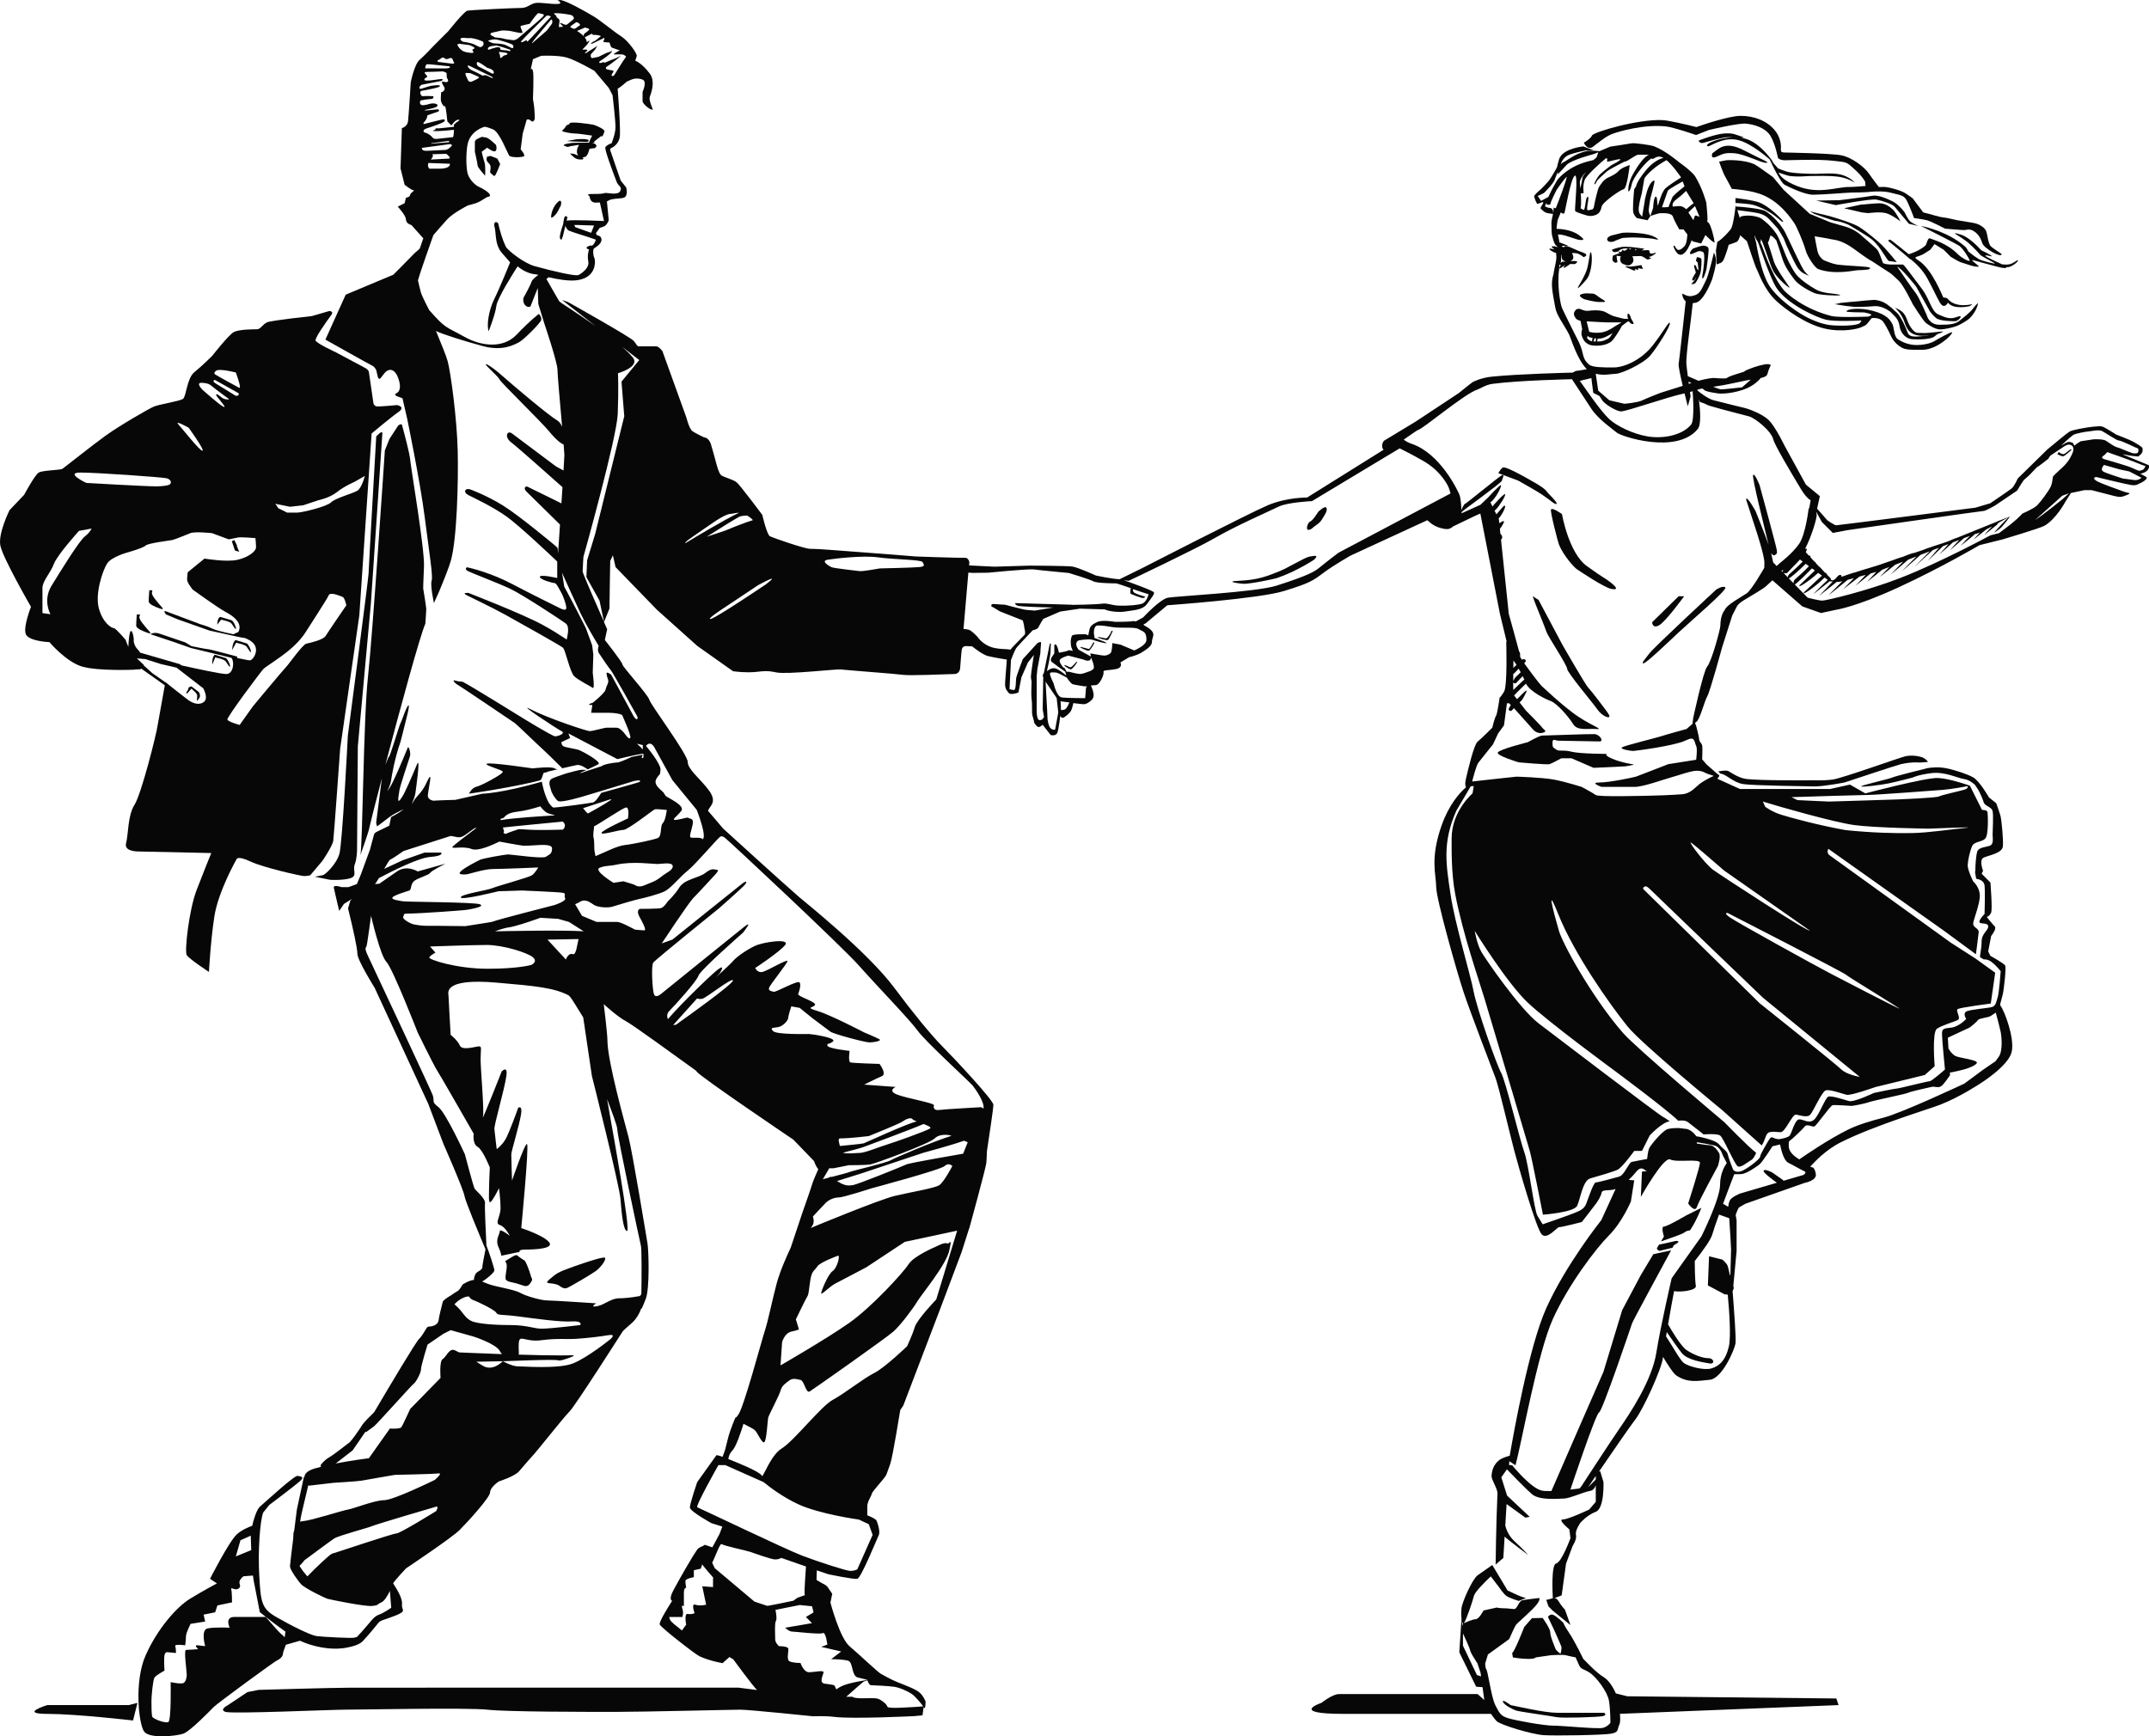<svg xmlns="http://www.w3.org/2000/svg" width="1080" height="872.72" viewBox="0 0 1080 872.72"><g id="a"/><g id="b"><g id="c"><g id="d"><g><path d="M662.45 257.32s-2.54 4.23-3.95 4.8c-1.41.56-2.47 4.44-.85 4.23 1.62-.21 1.63-.86 3.27-1.98 1.17-.79 2.35-1.72 2.94-2.54 1.41-1.98 2.54-4.24 2.54-4.24.0.0.84-1.83.0-2.54-.84-.71-3.95 2.26-3.95 2.26z" fill="#070707"/><path d="M658.21 279.75c-2.65.49-11.04 5.79-15.51 7.52-5.72 2.21-9.96 4.24-20.37 4.7-6.79.3-.58 1.21 2.36 1.49 2.94.28 15.78-2.46 16.88-2.83 9.84-3.28 18.88-9.32 18.88-9.32 2.45-2.36.4-2.03-2.24-1.55z" fill="#070707"/><path d="M779.46 256.2c-.37 1.48 3.6 16.62 4.06 17.69 2.46 5.78 7.74 11.43 8.85 12.17 1.1.74 13.63 9.21 17.32 9.95 3.69.74 2.95-.74-.37-3.32-3.32-2.58-2.58-1.47-11.8-8.11-9.21-6.64-12.53-26.17-12.53-26.17.0.0-5.16-3.69-5.53-2.21z" fill="#070707"/><path d="M807.48 378.96s-13.27.0-17.69-1.1c-4.42-1.11-6.26.0-7.74-1.11-1.47-1.11-1.84-.74-1.84-3.32s1.48-1.1 2.95-1.1 18.23.33 20.65.37c2.42.04.21-3.58-2.58-3.68-2.79-.1-24.7.73-26.17.73s-7.19 3.32-7.19 3.32c0 0-14.22 3.55-15.12 5.16-.9 1.61 10.51 4.98 10.51 4.98.0.0 14.38 1.29 15.48.92 1.11-.37 5.9-2.95 5.9-2.95h5.16l11.06 4.79 15.85-.74s2.58-.37 4.05-.74c1.48-.37-3.32-.37-9.21-2.58-5.9-2.21-4.06-2.95-4.06-2.95z" fill="#070707"/><path d="M808.22 360.53c1.47.0.0-1.84-.74-2.95-.74-1.11-7.74-10.32-9.21-11.8-1.48-1.47-12.91-21.38-12.91-21.38l-12.16-22.86-2.95-1.84 1.48 4.06s4.79 11.8 5.53 14.01c.73 2.21 10.32 16.59 10.32 18.43s13.64 18.07 15.12 20.28c1.47 2.21 4.05 4.05 5.53 4.05z" fill="#070707"/><path d="M781.51 253.22c2.42.9-.79-2.65-3.38-5.19-1.23-1.21-.5-1.71-6.6-5.28-6.75-3.96-13.92-7.75-15.85-7.82-1.16-.04-2.67 2.94-2.67 2.94l10.02 3.74s3.28 1.89 7.51 4.3c7.05 4.01 9.47 6.76 10.98 7.32z" fill="#070707"/><path d="M830.21 118.51c-4.3-1.66-13.82-1.77-15.23-1.41-1.42.35-5.18 1.29-5.18 1.29.0.0-2.58.85-2.03 2.23.84 2.09 4.88.18 3.58.54l3.97-1.52s3.42-.28 4.84-.28 8.57.14 11.83.92c2.76.67.57-.87-1.77-1.77z" fill="#070707"/><path d="M864.5 132.29c1.77-.71 2.12-2.83 2.83-4.61.72-1.77 1.42-4.61 1.42-4.61.0.0 2.12-.71 3.91-1.42.92-.37 1.55-1.99 1.99-3.6l.12.41 3.19 2.83s4.25 13.11 4.97 14.17c.71 1.06 3.37 9.95 9.92 15.94 4.21 3.86 14.44 11.6 24.44 13.82 8.8 1.95 16.47.04 18.07-.71 1.88-.87 2.33-.83 3.39-2.25 1.06-1.41 1.92-2.36 1.92-2.36.0.0 3.89-.54 5.68 1.77 1.79 2.32 4.25 7.79 4.25 7.79.0.0.94 2.28 3.78 4.4 2.83 2.13 4.73 1.97 11.81 1.97s15.07-7.5 14.87-8.75c-.1-.67-7.65 3.58-8.71 4.28-1.06.71-4.15 1.94-8.57 2.07-4.42.14-7.86-1.51-9.99-2.92-2.13-1.42-1.77-6.02-2.84-7.8-1.06-1.77-2.36-4.43-9.57-6.42-6.59-1.82-13.31-1.03-13.41.28-.04.44 8.8.47 8.8.47.0.0 3.82.6 3.64 1.32-.06.25-.74.51-1.55.79-3.1.11-15.33.51-18.58-.33-13.65-3.5-22.43-11.21-24.08-13.29-6.45-8.11-10.11-21.26-11.22-23.11-.08-.13-.16-.26-.25-.38.15-.47.16-1.36.31-1.86 1.96 4.05 4.44 13.13 6.3 16.34 2.03 3.5 7.01 7.74 7.93 8.11.92.37-6.45-8.66-7.93-13.64-.91-3.08-2.11-6.72-2.89-9.05.52-.64.98-2.5 1.13-3.11.35-1.42 3.14 2.03 3.14 2.03.0.0 1.52 4.33 2.95 8.91 1.43 4.57 3.88 7.69 6.02 10.63 2.14 2.94 7.62 5.85 10.1 6.91 2.48 1.06 11.78 1.46 12.86 1.11 1.06-.35-4.53-.94-4.53-.94.0.0-3.26-.17-6.3-1.37-1.36-.53-8.84-4.93-11.43-8.55-2.59-3.62-4.95-9.22-4.95-9.22.0.0-3.24-8.53-4.6-10.63-3.35-5.15-8.15-8.15-8.15-8.15.0.0-4.61-2.13-9.93-.71l-.39.78c-.42-1.39-.88-2.83-1.26-4 2.14.26 8.95 1.11 10.67 1.58 2.05.55 2.72.97 3.87 1.66 1.15.69 5.81 6.08 5.81 6.08.0.0 3.04 4.7 3.32 5.81.27 1.11 4.8 11.06 6.63 13.82 1.84 2.76 4.15 3.32 5.25 3.87 1.1.55.0.0-1.66-1.94-1.66-1.94-7.54-15.14-9.68-19.35-3.22-6.36-9.24-10.75-10.55-11.27-3.36-1.31-12.95-2-12.95-2h-1.3c-.15-.44-.24-.71-.24-.71.0.0-.03.28-.08.71h-.04l.02.15c-.29 2.49-1.22 9.73-2.38 11.19-1.42 1.77-4.25 4.96-6.73 6.38l-.71 4.25.36 7.09 1.77-.71zm17.31-13.83c.14.03.49 1.39.83 1.94.16.25.32.47.49.68l.76 1.67s5.62 16.83 8.76 21.75c5.32 8.35 20.28 15.12 25.07 16.22 4.41 1.02 16 .47 17.8.38-.25.51-.53.98-.85 1.31-1.42 1.42-10.5 1.54-15.11.98-1.76-.21-5.01-.84-10.32-3.32-5.31-2.48-14.84-9.1-19.57-15.74-4.73-6.64-7.09-22.32-7.09-22.32.0.0-1.05-3.61-.77-3.55z" fill="#070707"/><path d="M855.82 139.89c.83-.69 1.81-4.7 1.81-4.7.0.0 1.06-7.8 1.06-9.57s-1.06-1.77-2.12-2.12c-1.06-.36-5.67 1.42-5.67 1.42.0.0-1.44 1.15-1.58 2.25-.14 1.11 1.58.23 1.58.23l2.48-1.06s1.06-.41 2.48.35c1.43.76.0 9.92.0 9.92.0.0-.87 3.97-.04 3.28z" fill="#070707"/><path d="M944.58 102.18c-2.83.0-8.5.71-9.56.71l-8.27 1.8 8.98 2.09 3.19.36s5.73-.84 8.86.0c3.13.84 7.36 4.19 7.36 4.19.0.0-2.18-4.36-3.71-5.85-1.53-1.49-3.99-3.3-6.84-3.3z" fill="#070707"/><path d="M1005.54 132.57s-8.58-3.79-7.74-4.15c.62-.27 3.14.6 3.18.41.11-.44-3.67-2.28-5.29-3.05-2.4-2.72-6.69-6.68-10.03-7.79-.57-.19-4.4-1.34-2.87-.38 1.53.96 4.97 3.25 6.12 4.21 1.15.96 4.21 3.83 6.12 6.12.11.13.24.24.38.33h0c-.11.25 7.66 4.18 7.19 4.25-.41.07-5.9-1.2-7.91-2.17-.59-.28-3.48-2.22-5.5-3.98-.43-.92-.93-1.81-1.43-2.26-8.49-7.59-20.78-10.3-22.31-10.49.0.0 18.55 9.28 19.44 10.11 2.42 2.25 4.24 5.52 5.07 7.23-.02.02-.01.06-.04.08-.79.47-4.19-1.57-5.66-2.95-5.81-5.99-12.74-7.5-14.16-8.21-1.42-.71-1.69 2.83-2.48 3.54-2.76 2.48-6.66 3.86-8.36 4.37-3.21-2.61-8.26-6.68-8.99-7.12-1.08-.65-1.3.43-1.3.43.0.0 9.51 7.78 10.59 8.86.26.26.54.39.8.45 2.07 1.66 5.87 5.09 8.32 9.66 3.51 6.55 3.9 7.8 6.02 11.69 2.12 3.9 3.95 1.04 4.25.35 2.81 3.79 10.99 1.77 10.99 1.77l1.42-1.06s-8.22 2.39-12.41-2.48c-1-1.16-2.06-.44-2.38-.93-.42-.66-5.59-14.24-12.5-18.55-1.63-1.02-1.63-1.46-1.22-1.65.41-.19 2.82-.84 4.04-1.64 2.14-1.38 3.2-2.03 3.2-2.03l2.12-2.83 4.6 2.83 3.54 3.54s3.94 2.46 5.32 2.84c2.57.7 6.79 2.58 8.79 2.06.47-.12-3.86-3.07-3.32-3.23.36-.11 13.12 3.62 15.07 3.87 1.99.25 2.3.05 1.95-.32.55.01 1.06.0 1.42-.08 1.84-.41 4.71-2.66 4.51-3.28s0 0-2.87 1.43c-1.68.84-3.85.69-5.36.43-.14-.1-.26-.19-.33-.26z" fill="#070707"/><path d="M989.94 159.93c3.29-3.45 3.9-6.36 4.12-7.25.3-1.19-2.7 2.64-2.7 2.64.0.0-.61 1.3-6.73 6.02-2.02 1.56-4.61 1.91-9.92 1.91s-6.38-4.74-6.38-4.74c0 0-3.9-9.21-5.67-11.34-1.77-2.13-8.16-11.69-9.22-13.11 2.09.53 9.52 9.98 9.52 9.98l6.91 12.44s1.11 1.66 3.04 3.32c1.94 1.66 8.02 1.66 9.68 1.66s4.7-3.59 1.1-2.21c-3.59 1.38-5.53.55-9.4-1.11-3.87-1.66-4.15-7.46-8.85-13.55-4.7-6.08-8.29-11.33-9.12-11.61h-5.67c-1.26-.04-2.78-.08-4.29-.69-.72-1.42-1.78-5.67-3.2-7.09-1.41-1.42-8.86-7.8-8.86-7.8.0.0-2.84-2.28-6.66-3.41-3.82-1.13-7.87-2.26-7.87-2.26l-10.28-4.25-13.11-12.05-5.31-6.38s-8.06-5.83-9.21-6.38c-5.59-2.65-14.18-2.13-14.18-2.13l-3.72.72s1.95 5.66 3.01 7.43c1.06 1.77 3.35 6.26 3.35 6.26.0.0 8.37.46 14.37 2.6 10.1 3.62 15.94 13.11 17 14.53 1.06 1.42 4.6 9.57 5.67 13.47 1.06 3.9 4.96 9.19 6.37 9.7 8.57 3.11 18.08.57 20.21.57s4.96-.35 4.96-.35c0 0 3.19-1.06-2.13-1.42-5.31-.35-11.9-.81-13.46-1.06-2.61-.42-5.2-1.62-6.26-1.98-1.06-.35-3.01-2.1-3.66-4.76-.25-1.03-1.42-7.44-1.42-7.44.0.0 7.09 1.06 8.15 1.42 1.06.35 4.95.0 11.69 4.96 6.73 4.96 8.15 5.67 8.15 5.67l.73.37c2.64 1.75 6.92 4.58 8.12 5.3 1.78 1.06 2.93 2.24 5.42 4.59 2.49 2.35 6.99 11.71 6.99 11.71.0.0 5.31 8.5 6.73 9.57 1.42 1.06 4.61 3.19 7.08 3.19s6.73-1.06 8.51-1.77c1.77-.71 5.34-2.81 6.38-3.9z" fill="#070707"/><path d="M957.89 380.07c-2.21.37-32.2 11.19-36.86 11.79-4.65.6-9.95.37-9.95.37.0.0-27.5.26-33.92-.74-2.86-.44-6.29-2.44-8.39-3.81-1.18-.77-5.25.12-5.25.12l1.11 1.11c2.57.0 6.18 4.28 11.06 5.16 4.88.88 31.37 1.11 35.9 1.24 4.53.13 15.34-1.97 15.34-1.97.0.0 26.59-8.82 28.39-9.22 5.87-1.29 9.42-.8 9.42-.8l4.21-.31s-1.1-1.89-3.68-2.58c-2.58-.69-5.17-.74-7.38-.37z" fill="#070707"/><path d="M862.47 296.39s-31.06 28.76-33.56 32.07c-2.52 3.32-4.19 4.98-2.94 4.98s11.73-9.96 17.58-15.49c5.87-5.53 24.78-21.57 23.52-22.67-1.25-1.1-4.6 1.11-4.6 1.11z" fill="#070707"/><path d="M871.62 77.04c5.35.44 13.27 4.79 15.85 4.79s-1.11-1.11-11.06-6.27c-9.95-5.16-12.9-.37-15.85 1.48.0.0-1.18 3.05 1.85 1.84 3.03-1.21 3.86-2.28 9.21-1.84z" fill="#070707"/><path d="M833.62 314.42c3.32-1.66 12.76-14.71 12.76-14.71h-2.76l-13.31 13.05s0 3.32 3.32 1.66z" fill="#070707"/><path d="M832.26 127.15c.1-.44-1.72.65-2.84.23-.59-.22-.2-1.65-1.05-1.65-.66.0-1.4.02-2.12.06-.42.02-.83.05-1.23.07l1.4-.8s-.26-.08-.74-.15c-.03-.01-.07-.03-.12-.03-.04.0-.11.0-.19-.01-.09.0-.17-.02-.27-.03-1.36-.15-5.04-.7-5.99-.7-1.11.0-2.43-.24-4.06.0-2.42.35-4.63 1.25-4.63 1.25.0.0-.64-.05.04.91.68.96 2.75.05 2.75.05.0.0 1.29-1.47 3.87-1.47.36.0.78.02 1.24.04-.08.04-.17.08-.29.08-.31.0-.78 1.01-1.63 1.01s-.85-.54-.85-.54l-.9 1.27-1.44-.38.73.84-.7.27s-.1.02-.1.02l-.02.02-2.5.96s-.28.83-.28 1.94 1.38 1.66 1.38 1.66c0 0 1.38.0 1.11-.83-.28-.83-.41-2.69-.41-2.69l2.16.31c-.02.06-.04.11-.06.17-.48.78-.55 2.93 1.22 3.69 2.48 1.06 3.27.85 4.42-.28 1.23-1.21.64-2.79.18-3.63l4.39-.12c1.73.56 2.36 1.39 2.74 1.52.42.14.28.28.97.14.69-.14 1.38-.55 1.38-.55l-.83-.41s-.03-.16-.24-.37l1.02-.13s2.38-1.33 2.48-1.77zm-18.33.18.06-.05.02.03s-.06.01-.08.02zm5.49-2c-.23.08-.62.0-.78-.31-.02-.04-.04-.04-.06-.06.45.03.92.06 1.4.1-.24.12-.47.24-.57.27zm2.27.59c.05-.18.11-.4.19-.68.24.02.49.05.72.07-.34.19-.65.4-.91.6z" fill="#070707"/><path d="M726.68 265.91l-1.19-.27c-1.07-.13 1.19.27 1.19.27z" fill="#070707"/><path d="M895.68 111.42c1.38.55-.55-1.38-.55-1.38.0.0-5.71-6.22-11.06-8.29-3.01-1.17-11.89-2.21-11.89-2.21v2.49s7.16.36 9.4 1.11c9.49 3.18 12.72 7.74 14.1 8.29z" fill="#070707"/><path d="M825.48 135.1c.55-.18-.18-.74-.18-.74l-.37-1.11s-5.34.92-6.08.74l-2.21-.18.74.55 2.95 1.29s.79.44 1.29.37c.49-.07.0-.92.0-.92.0.0.73.33 1.29.55.57.23.37-.92.37-.92.0.0 1.67.54 2.21.37z" fill="#070707"/><path d="M826.76 1e2l.17-1.03s-1.13 5.29-.17 1.03z" fill="#070707"/><path d="M849.88 142.84s.92.0 1.66-.18c.74-.19 2.4-3.5 2.95-5.16.55-1.66.74-6.82.55-7.37-.18-.55-2.21-.92-2.21-.92l-.55 1.84.92.92.37 3.69s-.01.05-.04.13c-.25-.27-.71-.41-.89-1.24-.37-1.66-1.29-1.29-1.29-1.29l.18 1.29.74 2.4s-.92 1.66-1.29 2.21c-.37.55-.92 1.84-.18 1.84.58.0.93-.24 1.67-1.66-.07.22-.14.42-.2.56-.37.92-2.4 2.95-2.4 2.95z" fill="#070707"/><path d="M964.2 113.63s-3.18-1.33-4.28-2.4c-1.11-1.06-2.77-4.52-2.77-4.52.0.0-2.86-3.96-6.08-5.53-3.23-1.57-7.46-3.32-10.23-2.76-2.77.55-16.31 2.21-16.31 2.21l-11.79.18 9.86 2.3s17.7-3.32 20.46-2.77c2.77.55 8.02 2.21 9.12 3.59 1.11 1.38 7.19 8.57 7.19 8.57l4.84 1.1z" fill="#070707"/><path d="M558.46 317.4c0 .42-1.66 3.32-2.49 3.46-.83.14-4.2-.93-4.29-.55-.09.37 4.43 1.8 5.12 1.38.69-.41 2.45-4.56 2.45-4.56.0.0-.79-.14-.79.28z" fill="#070707"/><path d="M549.47 322.93s-1.7 3.28-2.25 3.28-4.46-1.31-4.38-.93c.08.38 3.73 2.07 4.42 1.8.69-.28 2.35-3.04 2.63-3.73.28-.69-.41-.41-.41-.41z" fill="#070707"/><path d="M537.93 335.43c-.57.0-2.91-1.51-3.02-1.03-.12.48 2.78 2.08 3.23 2.08.69.0 3.42-3.42 3.18-3.87-.24-.45-2.42 2.83-3.38 2.83z" fill="#070707"/><path d="M955.33 159.92c-.51-.85-1.04-1.64-1.58-2.28-.3-.36-.74-.73-1.21-1.11-1.48-1.49-2.27-2.11-4.06-3.45-2.83-2.13-6.39-2.35-6.39-2.35.0.0-5.31.35-8.15.71l-4.25.36-4.62.46-2.9.65 5.12.83 4.89.54s6.02.0 9.57-.36c3.54-.35 6.55 1.62 8.12 2.68l2.66 2.66c2.28 2.74 1.78 4.11 2.52 6.33.74 2.22 2.95 4.75 5.91 4.93 2.96.18 9.25.24 11.29-1.42.68-.56 1.12-.92 1.42-1.16 1.95-.56 2.77-1.19 2.77-1.19.0.0.51-.13-.39-.13s-7.69 1-9.94.77c-2.32-.24-3.36.78-5.81-2.84-2.45-3.61-1.84-6.66-5.94-8.91-1.45-.79-2.07-1.03-2.07-1.03.0.0 3.26 2.86 4.65 6.84 1.18 3.39 2.32 7.36 9.55 7.36 1.14.0 2.16-.06 3.09-.14-.81.15-1.62.24-2.34.24-2.77.0-7.39 1.3-8.5-1.66-.81-2.14-2-4.94-3.36-7.24.08.03.04-.02-.05-.09z" fill="#070707"/><path d="M911.62 107.45s9.4 3.5 11.43 3.69c2.03.18 5.71 1.66 6.26 2.03.55.37 9.22 5.35 11.61 7.37 4.33 3.66 7.37 10.5 8.48 10.69 1.11.19 3.87.55 3.87.55.0.0-5.16-6.27-7.38-8.48-2.21-2.21-8.1-7-11.24-9.03-3.14-2.03-11.06-4.42-14.2-5.35-2.88-.85-9.33-2.16-10.92-2.79.71.44 2.08 1.32 2.08 1.32z" fill="#070707"/><path d="M909.23 105.98c.06.04.18.1.32.15-.36-.22-.57-.34-.32-.15z" fill="#070707"/><path d="M800.42 73.86c2.65-1.92 6.2-5.08 9.52-6.41 3.54-1.42 16.46-5.06 27.28-3.9 4.02.43 15.15 4.32 15.15 4.32l6.47-2.54s14.75-3.5 18.43-3.19c4.13.34 9.88 2.03 12.4 6.02 2.51 4 3.9 11.34 3.9 11.34.0.0 1.05 1.06 3.54 1.06s16.78-.67 24.66.3c6.91.85 5.81.14 11.48 5.37 1.95 1.8 3.32 3.79 4.1 5.07l.16 2.02.17.16c-2.81.21-6.04.52-8.72.52-6.08.0-14.93 3.87-25.99-.55-6.28-2.51-8.46-5.02-9.16-6.72 1.51.53 4.78 1.66 5.66 1.75 5.3.55 8.11.0 10.51.0s9.3-.28 14.01.37c4.71.65 8.11 2.95 8.11 2.95.0.0-1.66-2.21-5.72-3.68-4.06-1.47-10.87-.74-13.82-.74s-11.43-.18-14.56-1.11c-1.48-.44-3.11-1.07-4.44-1.63.0-.01.0-.03.0-.03l-3.36-3.78c.72.62 1.15 1.01 1.15 1.01.0.0-6.45-10.14-14.38-12.17-.78-.2-1.56-.33-2.35-.44 1.61.06 2.41-.01.87-.49-3.59-1.11-4.15-1.93-8.85-1.66-4.7.28-13 3.59-13 3.59.0.0.49 1.71 2.49 1.11 1.99-.61 8.85-2.49 11.34-2.76.71-.08 1.98-.04 3.33.02-5.83.18-11.03 2.25-12.26 3.21-1.66 1.29.18 1.29.18 1.29 3.87-1.84 9.58-5.16 16.59-2.58 4.99 1.84 11 6.56 14.04 9.14.3.65.89 1.9 1.63 3.4h0v.02c1.83 3.66 4.51 8.69 5.9 9.39 2.21 1.1 9.95 4.98 14.38 4.98s17.7-1.1 19.35-1.1c1.23.0 6.68.0 10.55-.45 1.32-.1 5.8-.35 9.08.55 3.91 1.06 6.39 1.06 7.8 3.54 1.42 2.48 3.9 9.21 3.9 9.21.0.0 3.98.49 6.38 1.06 2.06.5 9.21 4.25 9.21 4.25.0.0 8.15.71 9.57.71s3.04-1.18 6.02 1.42c1.79 1.56 2.56 3.58 3.12 5.2.92 2.66 9.35 7.38 9.71 5.61.11-.54-5.3-3.27-5.95-4.75-1.51-3.46-1.02-6.51-2.63-8.19-1.61-1.67-3.54-2.48-5.31-2.84-1.77-.35-8.5-1.42-8.5-1.42.0.0-6.03-1.42-7.09-1.42s-7.09-1.77-7.09-1.77l-2.83-.71-5.31-7.09s-1.42-1.06-3.54-2.48c-2.13-1.41-7.6-2.94-9.93-3.19-1.11-.12-3.54.0-3.54.0-.02-.14-.12-.24-.25-.34l-2.93-3.91h-.02c-.76-1.08-1.58-2.22-1.75-2.48-2.13-3.19-8.5-8.15-13.82-9.21-5.31-1.06-28.7-1.42-28.7-1.42.0.0-1.39-.02-1.6-.5-.21-.48-.17-1.27-.17-1.27.0.0.71-4.92-3.19-9.57-3.9-4.64-10.28-7.09-17.01-7.09-5.7.0-18.48 4.31-22.27 5.63-5.32-1.36-14.15-3.37-17.06-3.5-12.19-.56-34.73 6.02-35.43 7.79-.54 1.37-2.97 2.93-4.06 3.58.0.0 1.81 4.04 4.46 2.12z" fill="#070707"/><path d="M180.98 429.94s.02-.08.02-.11c-.22.62-.26.75-.02.11z" fill="#070707"/><path d="M179.44 427.24l.39-52.05 6.55-71.71s5.7-83.52 5.78-85.6c.09-2.07-3.08 1.54-3.08 1.54.0.0-3.86 67.09-3.86 69.01s-10.41 81.35-10.41 81.35c0 0-2.7 53.98-4.24 59.38-1.54 5.4-7.33 10.79-8.48 10.79l-3.85.77 7.71 1.54s6.17.38 10.02-.77c3.85-1.16 1.16-3.85 2.31-6.94 1.16-3.08 1.16-7.32 1.16-7.32z" fill="#070707"/><path d="M302.77 68.49s.73-1.41 1.03-2.4-4.12-3.09-5.83-3.43c-1.71-.35-11.32-1.72-11.67-.68-.34 1.03-1.37.34-2.06 1.71-.69 1.37-2.4 2.06-1.37 2.4 1.03.34 4.12 1.03 6.18 1.03 1.41.0 5.87.64 8.55 1.05-.56 1.04-1.18 2.27-1.47 3.17-.05.16-.07.27-.09.39-3.08-.11-8.3.09-8.3.09.0.0-6.28.64-3.84 1.6.56.22 1 .35 1.38.46.8-.13 1.2-.37 1.33-.37.35.0 4.38-.82 4.38-.63s-.77 1.34-.82 1.66c-.04.26-.26 1.03-.26 1.81.0.43.29 1.18.6 1.85l-1.99-.85-2.11-.22s.94 1.08 2.35 2.16c1.41 1.08 3.05.86 3.76.86s.71-.65.71-.65l-.6-.33c.49-.09.97-.21 1.39-.3 1.39-.32 2.24-4.08 2.24-4.08l2.8-.36.75-1.03s-.06-1.16-2.11-1.54c.16-.05.32-.08.48-.1 1.23-.14.3-.51.3-.51l3.5-2.76h.8z" fill="#070707"/><path d="M248.95 75.98c1.03-.68.35-3.09.35-3.09.0.0-3.78-3.78-5.15-3.78s-1.37-.69-2.75.0c-1.37.69-2.75 1.03-2.75 2.4v4.8s1.37 5.83 1.37 6.86 3.77 5.15 3.77 5.15c0 0 .35-4.8-.34-6.86-.69-2.06-1.37-5.15-1.37-5.15l2.75-2.06s3.09 2.4 4.11 1.71z" fill="#070707"/><path d="M246.9 87.3c1.03.69 1.37 1.72 2.06.69.69-1.03 2.4-5.49 2.4-5.49l-1.37-2.75-3.43-1.38-1.72.35s-.69 1.37.0 2.4c.69 1.03 1.72 1.37 1.72 3.09s-.69 2.4.34 3.09z" fill="#070707"/><path d="M267.05 642.27s-1.66-6.08-3.32-8.57c0 0-2.76-1.66-3.59-2.49-.83-.83-2.21.28-4.98 1.94-2.76 1.66.0.0-.55 4.42-.55 4.42-.55 3.04-.55 4.97s3.59 1.94 6.08 2.77c2.49.83 3.87 1.38 4.7 1.11.83-.28 1.38-.83 2.21-2.21.83-1.38.0-1.93.0-1.93z" fill="#070707"/><path d="M281.7 639.23c-.83.55-1.38.27-5.25 3.59-3.87 3.32.55 1.38 4.42 3.32.0.0 2.21 1.94 3.87 1.38 1.66-.55 12.72-7.19 14.65-8.57 1.94-1.38 5.25-5.25 4.7-6.64-.55-1.38-21.56 6.36-22.39 6.91z" fill="#070707"/><path d="M23.74 857.1s-14.38 4.42.0 4.42 43.13 3.32 43.13 3.32l2.21-8.85-4.42 1.11H23.74z" fill="#070707"/><path d="M922.87 853.78l-105.06-1.11-5.76-1.44c-1.37-3.18-3.63-6.69-6.04-8.14-3.69-2.21-8.49-7.37-10.32-9.21.0.0-4.06-8.48-7.01-12.91-2.94-4.42-2.94-5.16-2.94-5.16.0.0-3.32-3.32-5.16-4.05-1.29-.51-2.21.4-2.65 1.01l3.02 6.37s3.32 7.37 3.69 8.48c.37 1.1-.37 3.69-.37 3.69.0.0-2.21-1.48-2.58-2.59-.37-1.1-2.58-5.9-2.58-8.11.0-1.72-2.67-5.66-3.85-7.32l-5.37.12-3.87 4.43s-4.97 12.72-6.08 13.09l.37 2.21s4.05.74 7.74.74 3.69-.74 3.69-.74l7.74-1.11s6.27-.37 7.37.0c.57.19 2.88.67 4.99 1.09.58 1.29 1.2 2.67 1.64 3.71 1.11 2.58 2.21 1.84 5.53 4.05 3.32 2.21 8.85 9.59 9.58 14.01.73 4.42.74 11.06.74 11.06.0.0-1.11 1.84-3.69 2.58-2.58.73-20.28-1.1-25.06-1.1s-18.8-2.58-22.49-3.69c-3.69-1.1-4.42-2.21-6.63-6.64-2.21-4.42-3.69-18.06-4.8-18.43l-.3-2.39 1.4-4.61 10.69-7.74s2.58-5.9 3.32-7.01c.74-1.11 4.06-3.69 8.48-8.11 4.42-4.42 3.32-5.53 3.32-5.53.0.0-6.64.74-8.48 1.11-1.84.37-2.58 4.42-4.06 4.42s-2.95-.37-5.16-.37-3.69-.37-3.69-.37l-6.64 1.48s-2.21 4.42-4.05 4.42c-1.48.0-4.64 1.43-5.81 1.99 1.3-1.75 4.43-11.23 5.07-13.79.5-1.99 5.35-6.82 8.46-9.76l4.07 5.34s2.21 3.32 3.69 4.42c1.48 1.11 6.26 2.58 6.26 2.58l3.69-1.47s-2.21-.37-5.9-2.21c-3.17-1.59-3.34-1.53-3.33-1.49l-7.73-12.89s-4.79 3.32-7.37 5.16c-2.58 1.84-7.74 13.27-8.11 16.59-.36 3.32.0 6.64.74 7.74l-.26 1.18-.47-3.76-1.11 16.96 8.48 17.32 3.2.21.88 6.49-3.34-3.01h-69.67c-3.32.0-8.85 4.42-8.85 4.42.0.0-16.59 5.53 11.06 5.53h74.15c1.05 1.48 2.15 2.95 2.9 3.69 1.84 1.84 17.7 6.64 23.6 7.01 5.9.37 29.86.0 33.91-.74 4.05-.74 2.96-2.21 4.06-4.42.57-1.15.55-3.3.34-5.56l109.88-4.39-1.1-3.32zm-180.64-11.8-7-14.74v-6.16c1.19 2.54 3.41 7.4 3.68 8.74.2.99 1.98 3.87 3.6 6.35l1.57 4.71.24 1.8-2.09-.7z" fill="#070707"/><path d="M755.32 855.44c.55 1.66 4.98 3.87 6.64 4.42 1.66.55 17.7 2.77 20.46 3.32 2.77.55 21.01.0 23.22-.55 2.21-.55.55-1.66.55-1.66h-23.78c-6.08.0-20.46-3.32-23.22-3.87.0.0-4.43-3.32-3.87-1.66z" fill="#070707"/><path d="M239.35 395.49c-2.31.58-3.66 3.47-3.66 3.47.0.0 22.36-3.18 35.65-6.67 1-.26 1.58-3.54 1.86-3.71.49-.3 1.35-.18 2.33-.76.0.0 2.15-.52 4.81-1.15-.56-.01-1.18-.1-1.66-.42-1.73-1.16-10.99.0-10.99.0.0.0-22.27-3.29-23.13-2.32-.86.97 8.18 3.03 8.1 4.05-.08 1.02-5.24 3.63-5.91 4.12-.65.36-5.24 2.86-7.39 3.4z" fill="#070707"/><path d="M841.21 625.95s.88-.5 2.15-1.44c.53-.39-.23-.94-1.45-.66-1.95.45-4.21.96-6.35 1.41-.61.13-1.21.25-1.79.37.0.0-.52.84-.99 1.65-.47.81 1.21 1.51 1.21 1.51l6.53-1.58c.41-.76.68-1.26.68-1.26z" fill="#070707"/><path d="M846.83 619.32c1.45-1.08 2.22-.44 2.67-1.1 3.32-4.98 5.53-11.06 5.53-11.06l-7.74 3.87s-9.4 5.53-11.06 5.53.0 4.98.0 4.98l-1.49 2.49c4.74-1.75 10.4-3.43 12.09-4.7z" fill="#070707"/><path d="M294.89 71.33c1.28.0.86-.98.86-.98-.86-.19-.68-.46-3.46-.46s-4.32.44-4.32.44c0 0-3.54.61-2.9.61s2.77.2 3.41.2 5.12.2 6.4.2z" fill="#070707"/><path d="M116.36 313.44c.83 1.11 2.21 3.59 2.21 2.49s-1.38-3.87-2.21-4.15c-.83-.28-5.53-1.66-5.53-1.66-1.59.1-1.65 3.86-1.65 3.86l1.93-2.48s4.42.83 5.25 1.93z" fill="#070707"/><path d="M123.92 325.05c.83 1.1 2.21 3.59 2.21 2.49s-1.38-3.87-2.21-4.15c-.83-.28-5.53-1.66-5.53-1.66-1.63 1.13-1.76 5.02-1.76 5.02l2.04-3.64s4.42.83 5.25 1.94z" fill="#070707"/><path d="M108.16 330.48s4.42.83 5.25 1.94c.83 1.1 2.21 3.59 2.21 2.49s-1.38-3.87-2.21-4.15c-.83-.28-5.53-1.66-5.53-1.66-1.57 1.62-1.16 4.89-1.16 4.89l1.44-3.51z" fill="#070707"/><path d="M96.23 345.05s-1.53.18-1.53.92-1.18 2.27-1.18 2.27l.55.37 2.15-2.46 2.16 2.03s.74.92.74 1.47-.19 2.76-.19 2.76c0 0 1.11-1.11 1.48-2.03.37-.92-.37-2.4-.37-2.4l-3.82-2.95z" fill="#070707"/><path d="M120.25 277.36s-1.25-2.5-1.25-3.43l-1.25-2.49-1.24.62 1.56 4.68 2.18.62z" fill="#070707"/><path d="M71.58 313.24c-1.69-2.15-1.72-3.24-1.31-3.8.42-.57-.31-.57-.31-.57h-1.19s-.32 3.43-.32 5.62c0 1.41 3.39 2.82 5.79 3.64 1.31.45 1.83.33.78-.8-.81-.87-1.95-2.18-3.44-4.08z" fill="#070707"/><path d="M80.4 305.92c1.37.48 1.94.36.85-.82-.81-.87-1.93-2.17-3.39-4.03-1.58-2.02-1.71-3.1-1.38-3.69.38-.69-.37-.69-.37-.69h-1.06s-.32 3.43-.32 5.62c0 1.39 3.27 2.77 5.66 3.6z" fill="#070707"/><path d="M1040.38 226c-.94.63-2.61 2.29-3.39 2.29-1.08.0-2.38-1.08-2.38-1.08l-.65 1.08s1.95 1.08 2.82 1.08 4.33-3.25 4.33-3.25c0 0-.36-.37-.72-.13z" fill="#070707"/><path d="M1002.19 267.62c-.18.36 3.29-2.04 3.82-2.75.53-.71 4.71-5.51 3.82-5.15-.89.36-7.64 7.91-7.64 7.91z" fill="#070707"/><path d="M41.41 335.1c8.1 2.31 25.83 1.54 25.83 1.54.28-.09 1.59-.16 3.36-.22l.31-.38 11.92 8.45-3.65 20.3c-.39 3.47-8.1 34.32-11.57 39.72-3.47 5.4-3.08 15.04-4.24 19.28-1.16 4.24 5.4 4.24 6.94 4.24s35.86.77 35.86.77c0 0-3.47 8.48-7.33 18.51-3.86 10.02-6.17 30.84-5.01 32.77 1.16 1.93 11.18 8.48 11.18 8.48.0.0.77-15.04 2.7-27.76 1.93-12.73 11.18-28.92 11.18-28.92.0.0.38-1.93 6.94 1.16 6.56 3.08 25.45 7.33 26.99 7.33s3.09-.39 3.09-.39l6.17-7.32s5.01-7.33 5.4-10.03c.38-2.7 3.47-46.27 3.47-46.27l9.64-67.09 6.17-91.38s9.64-8.1 13.5-10.8c3.86-2.7-.77-3.47-.77-3.47.0.0-8.54.83-10.04.67-1.5-.16-1.77-1.55-1.77-1.55.0.0-2.1-14.53-2.28-15.66s-1.5-1.91-1.5-1.91l-15.25-8.16s-9.25-4.24-10.03-5.78c-.55-1.11 4.88-8.81 7.97-13.04 1.2-1.65-1.01-1.88-1.01-1.88l-8.89 2.58s-20.03 2.13-22.36 3.09c-2.33.96-3.3 3.54-5.22 3.54s-9.16.0-11.74 1.48c-2.58 1.48-10.79 11.95-10.79 11.95.0.0-5.01 5.01-8.87 8.1-3.86 3.09-4.05 12.36-5.78 13.49-1.73 1.14-11.95 2.7-14.65 3.86-2.7 1.16-17.35 9.64-24.29 14.65-6.94 5.01-20.44 15.81-21.59 16.58-1.16.77-9.95.71-11.95 1.93-2 1.22-7.33 11.18-7.33 11.18l-7.33 7.71s-5.78 11.57-4.63 17.74c1.16 6.17 15.42 30.84 15.42 30.84.0.0-3.86 9.64-2.7 13.5 1.16 3.86 11.95 4.25 11.95 4.25.0.0 8.48 10.02 16.58 12.34zm61.05 17.75c-2.49 1.88-5.62.63-7.8-.94-2.18-1.55-11.5-9-11.54-9.04l-.02.09-6.56-4.6-4.35-3.91.2-.08-3.59-3.43 4.45.39.82.31 6.86 2.18 7.78 1.78 13.43 10.39s2.81 4.99.31 6.86zm43.3-98.12 6.63-.74 7.74-2.58s5.53-1.11 9.22-4.06c3.68-2.95 8.85-5.16 8.85-5.16l4.25-2.43.91-.52s-1.48 5.9-3.69 7.37c-2.21 1.47-11.06 3.69-13.27 5.9s-14.75 5.16-16.96 5.16h-5.16l-4.42-2.21-1.47-2.21 7.37 1.48zm-13.36 81.52c1.16-1.16 8.1-5.4 12.72-9.25 4.63-3.85 7.33-7.33 8.49-9.25 1.16-1.93 10.8-16.59 11.57-18.51.77-1.93 5.78.39 6.94.77 1.16.38 1.93 4.25 1.93 4.25.0.0-9.25 13.49-10.41 15.42-1.16 1.93-7.71 3.47-9.64 3.85-1.93.38-8.87 10.42-10.41 11.96-1.54 1.54-16.58 19.67-16.58 19.67l-6.56 9.25s-5.78-1.55-6.17-2.71c-.39-1.16 16.96-24.29 18.12-25.44zm-23.13-150.18c2.31-.58 9.25 1.16 9.25 1.16.0.0 3.12 8.39 1.69 7.7-1.43-.68-11.35-6.19-12.18-6.78-.83-.59.28-1.84 1.24-2.08zm10.45 11.5c.95.58-.38 1.92-1.5 1.24.0.0-8.82-5.43-10.18-6.29-1.36-.86-.46-1.91.18-1.4.0.0 10.54 5.86 11.49 6.45zm-18.55-5.14c1.45.0 2.75.28 3.53.56.79.27 1.43.82 1.98 1.28 1.91 1.59 7.27 5.5 8.16 6.16.89.66-1.55.29-2.11.1-1.73-.58-3.14-2.69-4.05-2.31-.91.37 5.01 6.06 4.05 6.36-.96.3-10.99-8.67-10.99-8.67.0.0-3.47-3.47-.58-3.47zm-6.36 22.56s8.19 11.32 6.94 11.57c-1.25.25-10.06-11-12.15-13.3-2.08-2.3 5.21 1.73 5.21 1.73zm.8 53.01c2.49-.94 10.92.0 10.92.0l8.42 3.12s3.43-.63 4.68-.94c1.25-.31 8.73.31 8.73.31.0.0.31 2.81.31 4.68s-3.75 4.99-9.36 6.24c-5.61 1.25-16.53-.63-16.53-.63l-8.43 6.87s-.31 2.18-.31 3.74 2.81 4.99 2.81 4.99c0 0 12.78 9.25 16.53 11.23 7.88 4.16 7.56 7.96 6.41 10.08l-2.52 1.12s-7.94-1.54-10.44-2.78c-2.49-1.25-5.93-2.19-5.93-2.19.0.0-15.68-5.92-17.47-6.55-1.79-.64.0 1.56.0 1.56l5.93 2.49 15.91 5.62 9.52 2.08s6.94 1.63 8.26 1.66c1.78.68 3.62 1.68 4.68 3.13 2.5 3.42-.62 8.11-2.18 8.11-.88.0-4.04-.79-6.41-1.2l.16-.66s-13.72-3.74-14.66-3.74-8.42-1.56-8.42-1.56l-3.12-1.87s-9.75-3.28-12.79-4.36c-3.04-1.08-4.68.25-4.68.25l12.3 4.1 7.98 2.82 9.05 2.18 11.47 2.8c-.04.08-.03.18.08.32 1.24 1.56.93 7.79-2.81 7.79-2.59.0-14.98-2.67-22.41-4.33l-.98-.66-19.34-5.61s-.24-.06-.62-.16c-.07-.3-.31-.73-.94-1.36-2.69-2.69-2.18-5.48-2.18-5.48.0.0-.31-3.42-1.25-4.04-.89-.6-1.41 5.26-1.46 7.95-.75-1.53-1.35-3.45-1.35-3.45.0.0-4.99-5.92-5.93-5.92s-5.3-2.19-7.49-9.68c-2.18-7.49 1.88-19.34 4.06-22.77 2.18-3.43 10.29-5.61 10.29-5.61.0.0 7.8-2.19 9.04-3.43 1.25-1.25 11.86-2.5 13.42-2.81 1.56-.31 6.55-2.5 9.05-3.43zm-55.16-30.46c8.1.0 41.06 2.31 43.38 2.89 2.31.58 2.89 2.89.58 3.47-2.31.58-5.78.58-5.78.58-5.78.0-35.28-1.73-35.28-1.73.0.0-10.99-5.21-2.89-5.21zm-19.12 58c0-3.44 4.02-7.46 5.74-12.05 1.72-4.59 12.63-16.64 12.63-16.64l6.31-1.15s-.57 1.72-3.44 4.02c-2.87 2.3-12.05 17.21-16.64 24.68-4.59 7.46-.57 14.35-.57 14.35l-4.02-.57v-12.63z" fill="#070707"/><path d="M796.38 171.55c.2.2.25.6 1.87 1.49 1.61.89 3.89.71 4.96.71s3.62-.38 4.87-1.08c1.18-.67 1.56-.56 2.98-2.43 1.42-1.87 3.62-5.49 4.03-6.43l2.3-1.75s.53-.26 1.01-.59c.39-.02.95 1.64 2.44 1.39.25-.04.29-.41-1.03-2.6-.62-1.03-.08-.57-.48-1.36-1.23-2.49-1.75-.87-1.26.96.0.0-.55-.69.29.44-.09.0-.17-.01-.28-.01-.4.0-1.01.0-1.74-.02-.61-.13-1.29-.28-1.78-.4-1.1-.28-3.74-.99-3.74-.99-3.88-1.55-3.58-2.49-7.52-2.84-2.5-.22-4.96.23-5.51.23-1.75.0-2.52-.56-3.6-.92-1.08-.36-1.99.16-2.02.2-1.38 1.34-1.16 2.18-1.16 2.56.0.49.56 1.43 1.02 2.05.46.61 2.31 1.19 2.31 1.19l.79 4.17s-.37.92-.37 2.21 1.06 3.27 1.62 3.83zm3.74-.02c-.15-.03-.32-.07-.53-.11-.76-.17-1.46-.79-2-1.5.0-.15.03-.34.11-.58.07-.2.18-.33.31-.44l.6.6s.78.17 1.82.35c-.23.45-.33 1.18-.3 1.69zm1.9.11c-.23.0-.42-.01-.57-.01-.28.0-.25.06-.46.05-.01-.02-.01-.03-.03-.05-.14-.29.18-1.07.45-1.63.22.03.45.06.68.09-.1.46-.09 1.16-.08 1.56zm8.42-4.28c-.61.91-1.16 2.16-2.02 2.73-.86.56-2.74 1.31-3.5 1.42-.85.12-1.58.15-2.18.14l-.09-.26.34-1.22c.32.02.63.04.92.04 2.12.0 6.03-2.48 6.03-2.48l.5-.38h0zm-12.25-5.78c3.66.21 8.74.49 9.63.49h7.12c-3.5 1.85-6.09 4.21-9.6 4.96-1.38.3-4.25.35-5.67.0-.27-.07-.62-.15-.99-.24l-1.3-5.21c.26.0.52.0.81.0z" fill="#070707"/><path d="M281.45 100.91c-.64-.16-2.43 1.89-3.24 3.52-.81 1.62-1.45 4.03-1.18 4.84.22.67 2.12-1.18 3.01-2.46l-.07-.04.69-1.11h-.02c.42-.99 1.09-2.05 1.09-2.05.54-1.62.37-2.55-.27-2.71z" fill="#070707"/><path d="M218 402.5c.22.03.38.05.38.05.0.0-.15-.02-.38-.05z" fill="#070707"/></g><path d="M839.17 563.51h0z" fill="#070707"/><path d="M1067.05 228.39c1.84.38 4.18.82 5.52.89 1.03.14 1.98.2 1.98.2.0.0 1.35-.95 1.85-1.75.6-.97.37-1.85.37-2.3.0-.83-3.32-2.58-4.7-3.41-1.38-.83-8.57-3.59-8.57-3.59.0.0-5.25-3.38-6.87-3.98-1.61-.61-8.46.56-8.46.56.0.0-6.61 1.03-8.11 1.95-1.51.92-8.08 6.45-8.08 6.45l-3.04 2.49-14.93 14.65s-1.66 3.87-3.04 4.98c-1.38 1.11-10.78 7.46-10.78 7.46l-7.46 2.21s-69.12 8.85-69.95 8.85-4.42-2.49-4.42-2.49l-5.16-5.89 1.38-6.27-7.01-5.8-10.86-19.82s-4.43-9.22-7.74-12.53c-3.32-3.32-10.7-5.9-12.54-6.27-1.13-.22-9.22-2.26-15.29-3.8-2.56-.65-6.02-3.21-8-4.82-.03-.17-.06-.33-.08-.48.65-.2 1.4-.39 2.42-.59.48.29.83.54.96.71.78 1.03 7.47 1.81 7.47 1.81.0.0 4.89.46 11.86-1.81 2.98-.97 5.15-2.32 6.7-3.61.79-.65 1.64-1.38 2.39-2.37 1.84-.41 3.11-.96 3.37-2.01.55-2.21 1.66-4.42 1.66-4.42.0.0.0-.55-1.66-.55s-6.08 1.11-9.95 2.77c-3.87 1.66 1.66.0-5.53 2.21-7.19 2.21-3.32 2.21-7.19 2.21s-3.32-.55-6.63.0c-3.32.55-4.98 1.1-4.98 1.1l-.3.1c-2.12-.9-4.07-1.76-5.42-2.35-.31-2.41-.59-4.69-.71-6.1-.35-4.25 2.48-23.03 3.19-30.47l-.02-.14c.76-.09 1.66-.11 2.5-.57 3.84-2.07 7.23-11.34 7.23-11.34.0.0 2.34-7.44 1.98-9.92-.35-2.48-1.06-3.54-1.06-3.54.0.0-2.69 11.69-4.11 14.18-1.42 2.48-2.27 6.02-5.1 7.09-2.84 1.06-3.89.71-6.73-.71.0.0.0 2.48 1.77 3.9.0.0-3.19 29.41-3.55 31.54-.17 1.03.91 6.05 2.06 10.96l-11.08 3.48s-7.19 2.77-9.4 3.87c-2.21 1.1-8.85 1.66-8.85 1.66l-7.56-1.76-5.58-4.84-1.26-8.5c4.07 1.09 8.09.03 10.02.03 2.83.0 13.95-5.04 17.49-9.29 3.54-4.25 9.94-14.45 9.75-16.11-.19-1.66-3.39 4.51-8.65 11.18-5.83 7.39-14.34 11.03-19.66 11.03s-10.59.01-12.32-1.46c-3.71-3.16-2.3-5.13-4.92-10.89.0.0-7.58-15.03-8.64-17.51-.93-2.17-2.61-12.07-1.43-19.55h-.03l.1-1.96s.1-.48.72-.17c0 0-.94 1.54-.68 1.78.26.24 2.78-1.76 3.12-1.86l-.32.26s-.92 1.08-.6 1.29c.32.22 3.25-1.95 3.25-1.95.65.0 1.52.07 1.95.07.61.0 1.04-.37 1.53-1.07.49-.7-3.37-.44-3.37-.44.71-.37 1.43-.92 1.43-1.63.0-1.27-.15-1.12-.67-2.43 1.24.0 2.38.07 2.98.31 1.77.71 2.83 1.77 2.83 1.77.0.0 3.54-1.06-.71-2.48-4.25-1.42-7.79-3.9-8.86-2.83-.15.15-.33.28-.54.4-.28-.24-.64-.54-.96-.77h3.48l-4.15-1.66-.3.1c-.2-1.21-.52-2.77-.82-4.14.56-.01 1.26.02 2.08.16 2.35.41 7.65 2.54 8.71 2.54s3.98.65-.35-2.48c-4.34-3.13-11.06-3.07-11.06-3.07-.04-.17-.06-.27-.06-.27.0.0-.05-.72.44-3.66.18-1.1.87-2.17 1.63-4.33.0.0 1.51 1.06 1.85.39s3.08-17.07 5.14-18.81c2.03-1.72-.13 17.17.26 17.69.62.82 5.84 2.26 5.84 2.26.0.0 1.24.41 2.68.21.63-.09 1.06-.18 1.37-.33.83-.09 1.98-1.09 1.98-1.09.0.0 1.06-1.06 1.42-3.19.36-2.13 9.31-8.44 11.08-8.79 1.76-.36 3.05-12.14 3.05-12.14.0.0-4.04 1.24-5.54 2.93-1.58 1.77-3.53 2.48-5.66 3.54-2.12 1.06-3.55 3.54-4.25 4.6-.55.82-1.98 6.6-2.62 10.36l-.42.6s.21.21-1.03.41c-.31.05-1.71.58-1.82.01-.33-1.74 1.2-6.34.27-6.49-1.24-.21-1.15 7.18-2.19 6.56-.22-.13-1.27-.64-1.53-.9.44.08.48-3.83.2-7.35l1.43-.18c0-.83-.55-3.59.55-6.63.85-2.35 8.31-8.96 10.68-10.89 1.26-.17.21 1.75.71 1.75.85.0 9.96-2.82 5.14.0-4.83 2.82-1.41.7-1.78.89-1.06.53-5.66 4.07-7.07 5.48-1.41 1.41-2.83 4.25-2.83 4.78s.7.0 1.06-1.06c.35-1.06 4.07-4.07 5.13-5.13s8.86-4.96 8.86-4.96c1.77.0 5.44-3.54 7.2-3.54h5.2c-2.18.87-5.01 4.48-7.97 9.64-2.94 5.16-2.39 8.85-2.39 8.85.0.0.92.18 1.66-3.5.72-3.59 6.68-11.01 9.88-13.1.18.14.38.24.6.24.94.0 2.44-2.21 5.46-.52-3.22.82-6.41 3.32-8.74 6.19-1.98 2.44-4.45 5.64-5.03 8.23l-.9 1.33s-.03.25-.07.67c-.22 2.31-.89 9.88-.3 11.38.72 1.77 1.78 2.48 1.78 2.48l5.31 1.06 1.42-2.13s-.56-1.01-.84-2.39c-.16-.82.84-6.47.84-6.47.0.0 2.2-7.96 2.06-8.74-.13-.78-2.82.48-4.38 7.48-.14.64-.25 1.14-.35 1.57l-.94 5.61-.55 3.32-1.11-1.38s-.85-1.02-.55-3.59c.3-2.57 1.48-6.75 1.48-6.75l1.34-7.64c.34-.48.71-.97 1.15-1.46 3.94-4.46 8.84-7 9.95-7.63 3.3 2.82 6.53 7.51 7.32 8.68-1.97 1.26-6.12 3.95-7.78 5.4-1.69 1.48-3.22 6.51-3.84 8.8-.66-1.52-.14-4.8-1.18-4.51-1.03.29-1.25 5.67-1.25 5.67l-1.37 4.05s3.9-1.42 4.96-1.42 5.67-.36 6.38 1.77c.71 2.13 3.19 6.38 3.19 6.38h2.12l1.93 2.52c-.11 2.21-.47 4.94-1.54 6.01-1.94 1.94-3.22 2.53-4.33.59-1.1-1.94-1.1-.55-1.1-.55.0.0 1.66 5.53 4.7 3.87 1.96-1.07 3.56-4.64 4.47-7.06l.49.64 4.25 1.06 2.13-4.25s4.6 4.61 4.6 3.54-1.77-8.86-3.19-9.92c-.16-.12-.37-.27-.61-.44.15-.24.26-.54.26-.98.0-2.48-.61-8.47-.61-8.47.0.0-1.84-7.17-5.77-13.5-2.61-3.21-7.79-6.73-7.79-6.73.0.0-6.8-5.88-12.76-8.15-1.32-.51-9.63-1.79-11.39-1.44-1.77.35-10.55 1.64-10.55 1.64l-5.42 2.29-2.71-.22h-2.77c-.83.0-4.15.83-7.19 2.49-3.04 1.66-4.7 3.04-5.53 3.32-.31.1-.81.48-1.3 1.09l.55-1.41s1.09-2.52 3.9-3.54c2.8-1.02 8.15-2.13 8.15-2.13h3.93l-5.16-2c-3.04.37-10.81 1.78-12.23 6.61-.44 1.49-.77 2.81-1.02 3.94-.87 1.59-2.14 3.82-3.3 5.6-1.37 2.09-4.96 5.55-4.96 5.55.0.0-3.21 2.53-3.21 3.48.0.0.39 1.74 1.46 3.63.21.38 2.84-1.09 3.11-.71.32.44-1.7 2.74-1.3 3.14 2.44 2.44 2.74 2.19 6.21 2.72-.44 1.9-.8 3.57-.8 4.36.0 3.54.19 5.77.19 5.77.0.0 1 5.06 2.16 5.7.17.1.33.22.48.35-.12.08-.16.14-.05.18.12.04.27.19.43.39l-1.79-.63v.28c-.71-.06-1.04-.53-1.21.0s1.37 1.37 1.37 1.37l-.29-.03s-2.17-.55-2.31-.15c-.14.4 1.85 1.54 2.77 1.85.25.08.45.14.63.18.03.41.04.78.04.96.0.55.19.55.0 2.4-.16 1.58-1.12 5.16-1.4 7.44-.01.04-.04.08-.05.12-1.5 4.79-.34 9.09.99 16.56.69 3.85 3.91 7.84 6.74 13.11 1.18 2.21 3.86 12.16 8.8 17.51.1.11.23.21.34.31-2.1.39-4.64.83-5.43.83l-1.79.89c-2.91.07-26.77.65-40.51 2.02-5.45.54-9.4 2.57-9.7 2.77-1.11.74-7 5.53-7 5.53l-21.75 14.38-15.85 9.58-.43.69-.22.46s-.41 1.11-.14 2.21c.15.6.41.94.63 1.14l-38.42 24.01s-10.21-.16-19.75 3.89c-9.63 4.1-62.33 31.2-62.33 31.2l-12.16 5.98h-.02c-4.25-.21-11.87-1.86-11.87-1.86.0.0-9.08-4.15-11.92-4.53-2.84-.38-21.25-.46-21.25-.46l-17.8.54-12.76-.63.13-1.52s-.35-2.51-2.4-2.34c-2.05.17-24.56-.64-24.56-.64l-13.09-1.06-30.68-2.32s-6.62-.48-9.34-.47c-2.72.0-18.62-5.53-20.16-6.3-1.54-.77-3.86-10.8-3.86-10.8.0.0-10.86-14.52-12.72-16.19-1.86-1.68-7.1-2.75-8.1-3.86-1-1.1-1.93-4.24-2.7-7.32-.48-1.92-1.55-5.62-2.3-8.15-1.06-3.39-3.48-3.42-3.48-3.42.0.0-4.16-1.97-5.78-3.09-1.63-1.12-3.08-6.94-3.08-6.94l-12.02-33.32s-1.77-2.38-3.06-2.38h-8.6c-1.16.0-1.16-.77-2.7-2.7-1.55-1.93-33.11-19.59-33.11-19.59l-2.98-1 16.91 13.15c-9.19-6.55-17.95-11.99-18.25-12.44-.48-.71-3.94-6.78-6.51-11.3.4-.29.79-.58 1.17-.86 4.69 1.15 10.28 1.98 13.99 1.52 7.28-.9 8.6-5.41 8.94-6.79.35-1.37.53-3.35-.1-4.62-.39-.78-.91-4.13.08-4.73 3.02-1.83 4.1-3.55 3.42-5.19-.48-1.16-2.04-1.27-2.04-1.27l-.6-1.06 2-2.75s1.33-.19 2.01-.71v.12s.82-.27 1.57-1.43c.75-1.16.89-1.74.89-1.74l-.92-9.51c.36-.12.69-.26.92-.44 1.37-1.03 6.33-.86 7.64-1.4 2.34-.97 1.11-5.16 1.11-5.16l-2.74-3.44-5.29-15.33s-.03-.85.66-1.09c1.03-.34 3.43-2.06 4.12-5.14.66-2.97-.9-22.99-1.02-24.6 1.35-.69 4.52-3.47 4.71-3.66 1.41-.32 3.66-2.46 7.81-.92 2.46.92.0 6.18.0 6.18v4.63c0 1.54 4.63 5.15 5.15 4.12.0.0-2.06-4.63-1.55-6.17.52-1.55 3.09-7.72.0-11.84-2.21-2.95-4.94-5.44-7.26-6.44.36-1.14.65-2.04.74-2.33.34-1.03-4.11-7.55-7.89-9.95-3.77-2.4-10.29-7.9-13.72-9.95-3.43-2.06-14.76-8.58-17.16-8.24-2.4.34.0.0.34 1.37.35 1.37-7.89.0-11.33.0s-4.8 2.59-8.23 2.59-25.4 1.03-27.11 1.38c-1.72.34-9.61 10.3-9.61 10.3l-7.55 7.55s-4.12 4.46-6.86 6.86c-2.75 2.4-4.46 11.33-4.46 11.33.0.0-1.03 16.82-1.37 19.56-.34 2.75-3.09 3.43-3.09 3.43l-.68 20.25 2.06 8.24s3.43 2.74 4.46 2.74-1.72 1.37-1.72 2.4-2.06 1.37-2.06 1.37l-.69 2.75-3.43 1.71s4.12 4.46 4.12 6.52 2.75 2.75 2.75 2.75l5.83 6.52.18-.04c-.53 1.57-1.16 3.39-1.78 5.17-.19.55-1.88 1.64-3.17 3-3.87 4.06-10.19 10.32-10.19 10.32l-23.91 10.02-10.2 22.58s22.4 12.61 23.58 13.13 1.96 2.19 1.96 2.19l.8 3.39s.45 1.89 1.54.48c.38-.49.9-1.16 1.6-2.06 2.7-3.47 6.17-2.31 7.71 4.24.87 3.68-.45 5.17-1.78 5.77-1.04.47.45 1.3.45 1.3l2.87 1.03 2.31 10.03s6.55 31.61 8.87 49.74c2.31 18.12 4.24 29.69 3.47 32-.77 2.32 1.16 11.18 1.16 11.18l2.42-5.35c2.8-6.68 5.11-12.55 6.06-15.85 3.09-10.79 3.85-39.72 3.47-55.52-.38-15.81-3.47-38.94-5.01-44.72-.7-2.62-3.22-8.79-5.9-15.31 2.78 1.48 14.39 5.14 23.57 7.61 10.02 2.7 15.81-.77 18.12-1.93 2.31-1.16 10.8-9.64 11.18-11.18.39-1.54-1.16-3.08-1.16-3.08.0.0-4.24 3.09-11.18 10.41-6.94 7.32-18.07 5.67-26.16 1.14-9.64-5.4-9.31-3.83-17.79-13.47.0.0-3.66-6.98-4.17-8.88-.5-1.86-1.02-3.93-1.48-6.09.89-3.36 5.69-16.94 7.74-22.7 1.09-1.27 4.3-4.99 6.82-7.79 3.09-3.43 10.64-7.2 10.64-7.2.0.0 1.71-.35 3.77-1.03 2.06-.69 3.43-1.72 5.15-2.75 1.71-1.03 2.05-.24 2.06-1.37.0-1.14-3.77-3.43-5.49-4.12-1.72-.69-5.15-3.77-5.84-7.21-.69-3.43-.7-9.61.0-13.73 1.26-7.43 8.58-9.27 8.58-9.27.0.0 1.37.0 4.46 1.37 3.09 1.37 7.14 11.83 7.89 13.04.75 1.21 6.87 1.02 7.55.35.68-.67-1.71-3.43-1.71-3.43l1.03-7.89 2-7c1.64-.88 2.32 1.64 3.41.73 1.09-.91.51-2.83.51-4.89s-.77-6.18-.77-6.18c0 0 .51-12.61.0-14.15-.51-1.54-.77-1.03-.77-1.03l-.34.16 1.11-5.05 4.12-1.71s8.38-.44 12.98.9c4.61 1.34 13.78 6.65 13.78 6.65l7.21 8.58 1.91 3.64s1.47 12.54 1.47 15.98c0 3.17-1.4 6.57-1.89 8.15-1.06.39-2.72 1.14-3.2 2.09-.47.94 3.21 10.94 5.57 17.13 1.08 2.84 3.05 2.52 1.89 4.88-1.16 2.36-6.77.64-7.8.98-1.03.34-1.98.47-6.09.47s-1.37.69-1.37 1.71.95 2.62 2.66 2.62c.61.0 1.47.0 2.39-.05l2.07 9.31s-15.69-.74-18.66-.2c-.05.0-.08.02-.13.03l.42-1.74s-.35-.53-1.05-.53c-.49.0-.8 1.84-.95 2.97l-.13.3.08.11c-.03.27-.05.47-.05.47.0.0-1.4 3.93-1.68 5.99-.25 1.85.63 1.82.63 2.07.0.53.88-1.93.88-1.93l1.23-5.13s.65 1.82 1.61 2.35 9.21 3.07 9.21 3.07l4.45 1.52c-.03.14-.08.48-.14.64-.73 1.9-1.58 2.31-1.91 2.48.13-.36-1.45-.1-2.21.51-.47.37-.59.77.23 1.08.28.11.49.18.64.24-.23.67-.94 3.08-.36 5.99.69 3.43-3.6 6.19-4.97 6.87-1.37.68-12.45-1.83-22.13-4.52-5.1-1.41-13.42-7.81-14.4-9.84-1.65-3.42-2.89-7.76-3.78-11.6-.16-.24-.33-.42-.51-.49-.59-.24-1.54-.46-1.49 1.53 1.08 3.72.29 8 2.68 12.17.93 1.62 4.13 4.84 5.31 6.38.0.0-5.26 13.02-8.02 18.55-2.76 5.53-3.87 13.27-2.76 16.04.0.0 3.32-8.29 3.87-12.72.49-3.92 8.78-16.93 10.67-19.86 2.95 2.41 6.19 3.74 8.84 3.98.44.04 1 .14 1.63.27-1.56 1.11-3.1 2.41-3.45 3.45-.77 2.28-4.13 8.22-4.13 8.22.0.0-.39 2.35.99 3.69s2.57.54 2.57.54l3.68-9.29.27 8.01 3.09 10.03s6.55 19.28 6.55 23.14c0 2.37 1.32 17.03 2.33 28.58-.6-1.4-1.41-2.6-2.52-3.23-4.05-2.32-21.56-17.09-27.76-22.56-4.92-4.34-8.39-6.36-8.1-5.49.29.87 6.65 6.36 6.94 7.52.29 1.16 21.11 21.4 24.87 26.03 3.55 4.37 6.3 6.39 7.33 6.61.23 2.81.38 4.79.38 5.35.0.59-.17 3.54-.43 7.76l-3.81-2.07-21.98-16.48c-2.6-2.02-4.05 1.73-.58 4.34 3.06 2.3 21.56 18.76 25.84 22.58-.17 2.58-.34 5.31-.53 8.08-.43.0-1.31-.59-1.31-.59l-15.33-7.52c-1.16-.87-2.89.29-.87 2.31 1.87 1.87 14.85 14.61 16.79 16.51-.38 5.78-.73 11.01-.97 14.53l-.21-2.7-1.16-1.16s-17.93-15.04-26.31-20.24c-8.39-5.21-16.48-8.1-16.48-8.1-2.6-.87-3.76 1.45-.87 2.89 2.89 1.45 12.15 5.78 19.09 10.7 6.1 4.32 21.81 19.14 25.52 22.66v8.14c-.07.06-.07.14-.07.14.0.0-8.62-1.99-8.67-.58-.05 1.41 6.65 3.18 7.52 3.18s2.6 3.76 3.18 4.63c.58.87 2.6 5.78 2.6 7.81s-3.47.0-3.47.0c0 0-13.01-6.36-24-12.14-9.94-5.23-20.05-7.84-22.53-8.29-.5.43-.95 1.18.55 1.93 2.31 1.16 15.33 6.07 21.4 8.96 6.07 2.89 25.45 15.61 27.76 17.35 2.31 1.73.58 6.94.58 7.81s-2.31-1.74-12.44-7.23c-10.12-5.49-37.01-15.91-37.01-15.91.0.0-3.66-.29-.87 1.16 2.79 1.45 11.57 5.5 19.95 10.12 8.39 4.63 26.98 15.1 28.34 16.2 1.36 1.09 3.51 12.38 5.78 14.46 2.28 2.08 8.1 4.92 9.25 5.78 1.16.86.0-7.52.0-7.52l.29-9.25-.58-4.63-3.18-8.68s-6.95-13.73-10.84-20.79c-.27-1.91-.69-4.55-1.12-7.01 2.66 5.93 6.96 15.45 9.25 20.29 2.56 5.42 7.02 12.93 9.17 16.48.0.0-.84 2.21.07 3.58 1.85 2.79 4.88 7.29 6.17 8.84.83 1 12.1 21.01 13.04 22.82.93 1.82-.42 2.55-1.86-.14-1.44-2.69-11.17-20.66-11.17-20.66.0.0-2.43-1.77-2.31-.58.29 2.89 1.44 3.18.58 5.21-.87 2.03-.58 1.45-1.16 3.18-.58 1.74-6.36 6.36-6.36 6.36.0.0-3.99 1.07-.18 1.15l-.59 3.87h8.09s4.82-.1 7.42 1.06c0 0 4.8 10.43 4.11 11.59-.69 1.16-2.83-2.35-3.32-2.84-1.73-1.73-2.31-2.31-4.05-2.31h-4.63c-.87.0-6.94 1.73-8.39 1.73s-21.04-6.52-29.42-10.86c-8.39-4.34 12.94 9.7 15.26 10.86 2.31 1.16-1.74 2.61-3.18 2.61s-17.35-9.83-17.35-9.83c0 0-25.16-15.62-29.21-17.64.0.0-2.02.0-3.76-.58-1.73-.58.0 1.45 1.16 2.03 1.16.57 28.05 18.79 28.92 19.37.87.58 11.86 11.28 14.17 13.3 1.38 1.2 6.08 5.85 9.67 9.42 3.13-.73 6.35-1.47 7.38-1.65 1.72-.29 4.31 1.42 5.39 2.2 2.38-1.1 4.54-2.13 5.3-2.57 2.02-1.16-8.07-6.54-9.52-7.12-1.45-.58-5.78-1.15-7.52-1.73-1.73-.58-1.44-2.32-1.44-2.32l4.34-2.02-.87-2.32 24.6 12.92s9.75-2.39 13.09-2.74c.1 1.27.08 2.31-.38 2.19-.12-.03-.31-.04-.51-.04l.51-1.62-5.53 1.11s-4.07 1.93-6.54 2.7c-2.94.21-7.27.92-8.65 1.98-3.38 1.06-7.34 2.39-10.29 3.41-.15-.02-.3-.05-.45-.07 1.04-.47 2.15-.98 3.24-1.49-1.03-.07-2.55-.12-3.67.1-.81.16-3.32.76-6.03 1.52h0s-.09.02-.14.04c-.19.06-.38.11-.58.16-2.64.83-6.44 2.3-6.44 2.3-.52.26-.94.52-1.18.77-.46.46-.75 1.4-.49 2.81.04.21.89 3.07.9 3.09.12.28.24.55.37.82.02.04.47.92.7 1.31.82 1.3 1.56 2.21 2.2 2.67 1.58 1.13 12.98-2.36 12.97-2.36.89-.2 25.28-7.65 25.28-7.65.49-.05 3.79-.9 2.87.41-.18.26-19.36 5.55-19.36 5.55.0.0-2.59 4.41-4.06 4.79-.72.18-4.96.8-9.37 1.39h0c-4.61.61-9.41 1.19-10.54 1.19-.62.0-2.2-2.12-2.2-2.12-2.56-4.42-3.54-10.25-3.66-10.86-20.84 5.92-29.94 6.03-29.94 6.03l-13.49 3.08s-12.19.33-10.81.49c-.92-.14-3.27-.71-3.06-2.89.36-3.73 2.86-13.75-.43-6.73-2.24 5.25-5.12 7.21-6.23 9.02-3.25 5.29.0.0.41-3.25.15-1.18 2.55-17.64.99-14.93-2.96 7.11-6.04 14.19-7.5 16.55-3.25 5.29-1.9.0-1.49-3.25.21-1.67 4.69-15.16 5.25-16.87.56-1.7-.63-5.5-1.09-4.38-3.31 8.03-7.1 16.91-8.77 19.62-3.25 5.29.0.0.41-3.25.25-1.99 1.76-10.88 4.75-19.45.23-.66 2.03-8.13 3.5-13.92.83-3.27 1.17-6.51-.81-2.16-.99 2.18-1.97 5.47-2.84 7.13-.69 1.3-5.81 18.87-5.81 16.58.0.0-.87 2.07-1.66 3.99 7.26-27.61 17.24-64.37 20.06-70.84.0.0.47-6.13.47-7.29s-1.54-10.4-1.54-10.4c0 0 0-2.7.39-11.18.39-8.48-6.56-49.35-6.94-53.6-.3-3.28-2.91-13.04-4.07-17.28-.34-1.23-1.95.14-1.95.14l-4.39 6.73-2.31 5.78s-6.17 92.92-8.48 113.74c-2.3 20.67-2.69 85.78-3.83 89.73.84-2.37 4.3-12.02 4.6-14.16.13-.88 2.67-10.96 6.21-24.5-.91 6.85-2.64 20.73-2.8 21.68-.21 1.25.42 2.5.42 2.5.0.0 1.88-1.46 6.05-4.59 2.14-1.61 4.84-2.89 7.37-4.03-2.79 2.14-6.41 3.95-6.41 3.95l-.91 4.33-5.89 2.86s-1.45.58-1.73 1.45c-.29.86-2.02 7.52-2.02 7.52v.02c-1.68 4.61-4.72 12.86-4.72 12.86l-1.93 4.63-4.24 1.54h-3.47s-4.24-1.55-3.86.38c.39 1.93 2.7 11.57 2.7 11.57l2.38-3.52s1.93-1.18 4.04-2.54l-.82.91-1.16 3.86 1.81 7.56s2.89 12.15 2.89 15.33 8.67 17.06 8.67 17.06l26.92 58.27 7.7 20.31s9.93 22.52 10.51 25.99c.44 2.66 6.65 17.49 10.57 26.89-.55 2.96-1.6 7.89-1.6 9.03.0 1.54-2.7 1.93-3.47 3.47-.6 1.19-.73 2.39-.76 2.86-2.7.27-5.72 2.37-5.72 2.37.0.0-1.33 2.51-2.27 3.1-1.29.8-2.53 1.54-3.47 2.27-1.93 1.13-4.01 2.58-4.17 3.22-.78 3.02-1.87 7.42-2.09 9.24-.36 2.91-4 3.28-5.09 3.28s-2.19 3.64-4.73 6.18c-1.81 1.81-15.08 24.13-22.55 36.81-2.02 1.96-5.31 5.24-6.1 6.55-1.16 1.93-5.4 8.1-6.56 8.87-1.16.77-7.32 5.78-10.02 7.33-2.7 1.55-4.24 3.86-4.24 3.86l.12.88c-1.07.27-2.08.54-3.03.82-3.92 1.16-5.17 2.79-5.26 4.32l-.31.16-3.47 16.19s-.62 4.8-1.33 10.47c-.05.18-.11.35-.17.51-.23.56-.31 1.93-.34 3.59-.83 6.65-1.63 13.23-1.63 13.97.0 1.55 3.65 6.87 5.61 9 1.96 2.12 12 6.92 13.09 7.27 1.09.36 18.92 4.01 22.55 3.64 3.64-.36 2.18-.73 4.73-1.82 1.48-.63 3.08-3.35 4.23-5.74l.68 8.47s-3.85 2.7-6.17 3.47c-2.31.78-4.24 3.47-4.24 3.47.0.0-3.97 4.73-6.75 7.69-.47.11-.97.28-1.35.4-1.16.39-15.81-.39-18.89-.77-3.08-.38-13.11-5.4-20.43-9.63-7.33-4.24-7.71-7.33-8.48-20.44-.77-13.11.39-27.76 1.93-32l3.08-3.85s13.88-10.41 15.81-12.34c1.93-1.93.0-1.92-1.54-2.31-1.54-.39-16.2 13.11-18.89 15.43-1.75 1.5-3.18 6.42-3.96 9.68-2.15.77-5.35 2.16-7.7 4.28-3.86 3.47-13.49 22.37-13.49 22.37l3.47 2.31s-6.56 3.47-13.5 7.71c-6.94 4.25-16.58 15.42-22.36 28.53-5.78 13.11-3.47 34.32-.77 38.17 2.7 3.86 16.19 2.31 19.66 1.16 3.47-1.16 13.5-11.57 15.43-13.5 1.93-1.93 30.84-23.13 32-23.52 1.16-.39 2.7-1.93 2.7-3.09.0-.7.85-2.95 1.51-4.62l7.07-2.02c5.78 2.7 15.04 5.05 23.52 3.47 7.45-1.39 8.1-3.47 9.25-4.63 1.16-1.16 5.4-6.17 6.55-7.71 1.16-1.55 3.09-1.54 8.87-3.86 5.79-2.32 2.7-2.7 3.09-5.4.36-2.54-1.66-6.43-4.45-10.71.54-1.24 6.51-7.57 6.51-7.57.0.0 22.92-15.28 26.92-19.28 4-4 15.28-16.36 15.28-18.91s4.36-5.46 4.36-5.46c0 0 8-2.55 10.18-5.09 2.18-2.55 6.55-7.64 7.64-8.73 1.09-1.09 14.91-18.55 17.82-21.46 2.91-2.91 25.82-38.92 26.55-40.01.73-1.09 3.64-3.27 5.46-5.09 1.33-1.33 3.04-3.83 3.87-6.5.11.67.8-.93 2.37-4.94 2.02-5.21 1.45-24.29.87-27.76-.58-3.47-7.52-45.69-9.54-53.5-2.02-7.81-10.41-37.59-10.6-48.29.0-3.85-1.86-18.55-1.86-18.55.0.0 7.26 6.6 11.11 8.53 3.2 1.61 25.81 18.1 35.37 24.97.05.11.12.24.23.4 1.93 2.7 48.59 34.2 48.59 34.2l10.41 10.8s.64 2.13 1.79 3.67c.1.13.22.21.34.3-1.05 2.38-2.77 6.35-3.04 7.41-.38 1.54-5.01 14.65-5.01 14.65l-5.78 17.31s.04-.03.05-.05c-1.84 3.87-5.5 11.95-7.2 18.36-2.17 8.17-4.28 18.7-5.82 23.32-1.54 4.63-10.84 39.58-13.54 42.66-.38.43-.62.81-.79 1.14-.22.0-.36.01-.37.01-.33.0-2.77 6.74-2.94 7.25-.98 2.91-1.55 5.93-2.36 8.89-.32 1.16-.88 2.44-1.35 3.72h-.01c-1.93-.78-3.03-.84-3.03-.84l-9.7 13.56s-3.67 10.81-3.67 12.73 10.8 7.87 10.8 7.87l5.6 1.76s.07.04.14.09l-.22-.1-1.45 3.78-3.57 6.63-3.82-1.27c-1.07.97-2.8 1.01-3.8 2.44-2.7 3.86-8.87 14.65-11.95 20.43-2.12 3.97-1.33 5.03-.63 5.31-2.92 4.49-6.3 10.18-6.3 11.78.0 1.14 17.88 15.08 20.04 16.08 5.01 2.32 11.57 3.47 11.57 3.47l3.47-3.09 1.93 1.16s9.91 13.54 11.95 15.42l-9.32-1.19H176.36c-8.85.0-46.45 1.11-46.45 1.11l-5.53 1.1-9.95 6.64s-4.42 2.21-1.11 3.32c3.32 1.1 53.08-1.11 59.72-1.11s61.93-1.1 71.89.0c9.95 1.11 49.77 1.11 64.14 1.11s58.61-1.11 63.04-1.11 36.5 3.32 36.5 3.32c0 0 5.89-.29 10.66.3 9.25 1.16 40.1-.38 40.1-.38l4.24-.39.57-4.14c.07.09.15.21.2.28.77 1.15.77-3.08.77-3.08.0.0-.77-2.31-2.7-4.24-1.93-1.93-7.33-3.85-11.18-5.4-3.86-1.54-6.94-3.47-8.48-4.24-1.54-.77-10.8-9.64-15.81-13.88-5.01-4.24-9.64-21.98-9.64-21.98l.91-4.42c-.7-1.01-1.58-2.28-2.21-3.24-.82-1.24-2.63-1.93-2.63-1.93l-3.06-1.79.15-4.83c3.41 1.16 5.69 1.93 5.69 1.93.0.0 12.72 2.7 14.65 2.32 1.93-.39 10.02-20.43 10.8-21.98.77-1.54-.39-5.78-1.16-7.32-.36-.72-2.3-1.68-4.63-2.63v-4.31c0-2.7 1.93-5.01 2.31-6.55.39-1.54 6.55-7.71 7.33-9.64.77-1.93.77-2.31 1.93-5.39 1.16-3.08 5.01-26.99 5.01-26.99l1.54-2.32 19.28-50.51 10.02-26.61 3.79-11.92.07-.02s8.16-29.74 8.55-32.82c.11-.88.22-3.11.29-5.83 1.27-8.39 3.25-21.44 3.25-23.47.0-2.31-20.29-23.99-25.69-29.39-5.4-5.39-15.13-17.31-24-29.26-13.47-18.15-45.15-43.32-48.11-45.9-8.87-7.71-37.99-34.26-37.99-34.26l-7.61-8.93c.6-2.29 4.83-4.11.67-9.96-4.17-5.85-10.87-10.75-10.87-14.6s-18.5-28.53-19.28-31.23c-.77-2.7-13.5-16.58-13.5-17.73s-8.87-12.34-8.87-12.34l1.16-5.4s-.63-1.41-1.59-3.6l2.75-6.81c0-3.08.38-23.9.38-23.9l1.33-2.86 1.37 5.94 20.71 21.37 20.36 18.25 17.98 12.72c13.72 1.66 13.04-1.28 21.75.59 5.3 1.13 30.34-1.77 32.24-1.5 1.91.27 28.32 2.25 31.76 2.74 2.74.39 19.03-.19 25.48-.44 3.01-.12 2.92-3.41 2.92-3.41.0.0.47-6.71.76-8.75.29-2.04 2.2-1.88 2.2-1.88l3.04.13c.91.79 5.47 4.33 8.06 4.92 3.14.72 6.99 1.36 9.35 1.73-.03.24-.05.47-.05.7.0 1.84-1.11 11.42-.74 12.9.16.64.35 1.33.74 1.84 1.11 1.47 1.11 1.85 2.58 1.85s3.32-.74 3.32-.74l1.5-7.63 3.25-7.43 2.97-3.79s-1.46 9.63-1.46 10.74c0 .56.1 1.61.34 2.59-.08 1.99-.27 7.42.03 9.21.37 2.21.0 6.64.37 7.74.37 1.11 1 3.93 1 3.93.0.0 1.11 1.73 1.95 1.97.85.24 2.21-1.11 2.21-1.11l4.05 5.16s2.58.74 3.32-1.11c.74-1.85 1.48-8.48 1.48-8.48.0.0.74 1.48 1.84.74 1.11-.74 2.21-1.48 3.32-2.95.6-.8 1.09-2.69 1.41-4.24 2.48.3 4.76.56 5.22.56 1.11.0 2.58-.74 4.05-2.21 1.48-1.47 1.1-3.68-.36-7-.03-.07-.06-.12-.09-.18.76-.11 1.57-.19 2.31-.19 2.21.0 4.42-5.53 4.05-6.63-.37-1.11 2.58-.73 6.26-1.47 3.69-.74 2.21-3.32 2.21-3.32l4.39-2.63c2.47-.52 5.18-1.69 5.93-2.16 2.46-1.54 5.53-3.32 5.53-5.53s1.84-3.69-.37-5.9c-.8-.8-2.09-1.65-3.46-2.39-1.05-.57.51-.92.51-.92l11.06-9.22s46.07-3.28 58.56-7.14c13.29-4.11 14.52-5.14 20.13-9.32 4.91-3.66 13.28-8.45 13.28-8.45l38.66-17.83c1.36 1.12 2.15 1.91 3.93 2.86 1.78.96 4.26 1.4 4.26 1.4.21.03.53.07 1.03.14 1.7.25 2.89-.46 3.77-1.28.9-.44 2.04-.99 3.47-1.68 4.68-2.24 7.59-3.71 10.22-4.81l9.86 50.52 3.47 14.27-.33-.64s.73 22.49-1.1 25.44c-1.84 2.95-2.21 2.95-2.21 2.95.0.0-1.11 8.11-1.84 9.22-.74 1.11-1.85 5.9-1.85 5.9.0.0-5.53 5.53-7.37 7-1.84 1.47-4.8 14.01-5.9 18.8-.5 2.17-.32 3.43.03 4.16-3.44 3.02-8.57 8.88-12.19 19.06-5.98 16.82-2.77 24.88-2.77 30.97s10.51 43.13 13.83 53.09c3.32 9.95 14.38 38.71 16.04 43.13 1.66 4.42 7.19 28.2 9.4 36.5 2.21 8.3 11.06 39.26 13.82 42.03 2.76 2.77 7.61-3.68 8.67-3.68 1.48.0 11.43-2.58 11.43-2.58.0.0 6.63-8.48 7.38-9.58.73-1.11 2.21-3.32 2.57-5.16.37-1.84 3.69-.74 7.01-1.84h.01l-7.2 15.67s-17.7 22.12-27.65 44.24c-8.62 19.17-16.42 62.81-18.34 74.12-.43.12-2.38.66-4.33 1.63-.62.31-4.42 2.42-4.81 8.46-.13 2.05 3.07 6.51 2.97 8.87-.7 15.49-.92 35.76-.92 35.76l3.87-3.31.65-10.75c1.9 1.87 11.89 9.28 11.89 9.28.0.0-2.95-3.31-7.01-7.01-2.91-2.65-4.1-6.04-4.55-7.75l.66-10.87 9.42 6.82 2.21-.37-11.38-10.69-2.9-9.19 2.82-4.01c3.46 3.59 9.82 10.11 12.57 12.47 3.87 3.32 13.27 2.21 16.04 2.21s9.95-3.32 13.27-3.87c1.5-.25 2.31-1.51 2.77-2.82v8.35l-3.32 3.87s-10.51 4.98-13.27 4.98 3.32 4.98 3.32 4.98l.55 4.42s-4.43 12.16-7.19 12.72c-2.58.51-1.79 15.51-1.67 17.48-1.05.2-2.18.77-3.31.77l1.11 3.32 2.21 2.21 8.85 7.19-2.77-7.74s-1.66-1.66-3.31-4.42c-.61-1.01-1.29-1.35-2.02-1.38l3.68-1.38 2.21-16.04 3.32-8.85s2.21-3.32 1.66-5.53c-.55-2.21 2.21-6.08 2.21-6.08.0.0 3.31-3.87 7.74-5.53 4.42-1.66 3.87-14.93 3.87-14.93l-1.66-5.53-.65.32c6.19-9.06 15.78-23.02 18.35-26.31 3.87-4.98 13.27-25.44 13.82-30.97.01-.14.03-.3.05-.47 1.83 3.07 5.08 8.27 6.67 9.35 5.86 3.94 10.79 2.74 16.87 2.18 6.08-.55 12.35-14.93 12.9-18.25.36-2.17-.69-16.63-1.47-26.39.51-.8.82-1.68.36-2.37l1.66-17.7v-15.48l-.47-2.61s1.11-3.53 1.87-3.95c1.65-.93 3.02-1.73 3.02-1.73l29.86-10.51s6.08-1.11 5.53-4.43c-.55-3.32-1.66-3.32-1.66-3.32l-1.17-.39c2.2-2.32 7.66-8.41 15.55-12.33 17.39-8.63 43.43-16.34 49.77-18.8 9.95-3.87 19.91-10.51 19.91-10.51.0.0 14.38-8.85 16.03-16.04 1.61-6.98-3.71-20.87-5.71-23.36-.02-.19-.05-.38-.08-.58.28-1.02 1.07-3.96 1.37-5.18.37-1.48 1.85-13.27 1.1-14.38-.73-1.1-7.37-4.8-7.37-4.8l-1.11-2.21 1.48-7.74s2.95-3.68 1.84-4.79c-1.11-1.11-4.05-4.79-4.05-4.79.0.0 1.48-.37 2.21-2.21.73-1.85-.37-15.12-.37-15.12l-4.4-4.41c.42-.81.71-1.49.71-1.49.0.0-2.2-5.53.37-6.64 2.58-1.11 9.21-2.21 9.58-5.53.37-3.32-.74-13.64-1.11-15.12-.36-1.47-2.21-6.64-2.21-6.64l-3.68-2.95s-4.68-8.31-8.03-10.12c-3.34-1.81-8.19-3.15-8.19-3.15.0.0-5.71-2.01-10.32-1.84-4.6.17-5.53.73-5.53.73.0.0-15.11 3.69-16.59 4.42-1.48.74-15.58 3.85-15.48 4.42.1.57 9.95-.73 13.64-1.47 3.69-.74 12.16-2.95 12.16-2.95.0.0 2.3-1.28 9.22-2.21 6.92-.94 13.63 2.58 16.59 2.95 2.95.37 5.53 2.95 5.53 2.95l1.48 2.21c1.1 1.84 2.41 4.95 2.94 6.64.53 1.68 3.64 2.21 4.32 3.94.68 1.73.1 10.81.1 12.29s.74 4.8-1.48 5.53c-2.21.73-5.52.73-6.26 2.95-.48 1.46-.97 6.41-.93 9.95h-.18s.43 3.38.74 3.69c.17.17.36.18.57.1 1.05.24 3.21.99 3.5 3.22.36 2.95.0 14.38.0 14.38.0.0-2.87 2.82-2.58 4.06.28 1.23 4.42.0 4.42 2.21s-3.32 3.32-3.32 7.74c0 3.57-.94 6.39-.73 7.74.0.0 1.33.8 1.78 1.04.93.02 2.12.01 3.75 1.17 2.57 1.84 4.79 4.79 4.79 4.79.0.0-.83 11.05-1.47 12.91-.63 1.86-.82 4.38-2.68 5.03-1.86.65-11.33 1.24-13.17 2.34-1.85 1.11.0 3.69.0 3.69.0.0-3.69 4.06-7.74 4.42-4.06.37-4.43.74-4.43 3.32s1.48 17.7 1.48 17.7c0 0-6.63 5.9-7.74 5.9s-15.48 3.69-16.59 3.69-11.43 2.21-11.43 2.21c0 0-9.95 4.79-12.54 4.05-2.57-.74-8.76-2.81-10.31-2.21-1.56.6-4.43 8.85-7.01 11.43-2.58 2.58-5.67-.24-7.74.0-2.08.24-3.72 6.96-4.64 8.13s-5.32 1.83-5.32 1.83c-3.32.0-3.54-2.36-5.16.37-1.62 2.73-4.42 7.37-4.42 8.48s-7.01 6.64-9.95 7.37c-2.95.73-3.69-1.11-3.69-1.11.0.0-2.21-5.53-2.58-7.37-.36-1.84-2.21-2.58-4.43-5.16-2.21-2.58-11.42-4.06-11.42-4.06.0.0-1.8-2.85-4.68-3.64-.11-.01-.22-.02-.31-.03-.32-.04-2.44-.34-3.71-.46h0c-2.23-.06-5.09.24-5.93.61-2.8 1.23-8.25 7.95-8.98 9.42-.74 1.48-1.1 5.53-1.1 5.53.0.0-6.27 1.11-7.74 1.47-1.48.37-3.69 6.64-6.27 7.38-2.57.74-10.69 2.94-11.79 2.94s-3.69 7.74-4.8 10.69c-1.1 2.95-3.68 3.69-6.26 4.79-2.18.93-12.46 4.48-15.63 5.57-.86-1.38-1.85-3.01-2.62-4.28-1.66-2.77-4.42-25.99-6.64-32.07-2.21-6.08-9.4-35.94-11.61-39.81-2.21-3.87-12.17-32.07-13.83-40.92-1.66-8.85-9.4-33.92-11.61-48.85-2.21-14.93-4.23-25.99 2.96-42.03l7.21-12.23c.4-.03.91-.06 1.51-.1l-.61 3.67s-10.51 8.85-10.51 22.67c0 4.84-.25 17.31 1.82 28.09 3.83 19.99 11.54 41.87 14.77 52.64 4.98 16.59 21.57 72.44 22.67 76.31 1.11 3.87 6.63 32.07 6.63 32.07.0.0 15.48-1.11 17.15-4.42 1.66-3.32 2.76-12.72 6.63-13.82 3.87-1.11 11.61-3.32 13.83-4.42 2.21-1.1 8.29-9.4 8.29-9.4h3.87l3.87-7.74s6.2-6.71 10.11-7.15c-1.41-1-2.73-1.88-3.48-2.25-2.21-1.11-53.08-39.81-62.48-47-9.4-7.19-26.54-32.07-28.76-35.94-2.21-3.87-3.32-10.51-3.32-10.51.0.0 16.04 25.99 26.54 35.94 10.51 9.95 43.68 34.28 43.68 34.28.0.0 26.11 19.36 32.02 25.17h.03c1.98-.17 3.6-.23 5 .82 2.21 1.66 7.74 6.08 7.74 6.08.0.0 6.64-.55 8.3.55 1.66 1.11 7.29 14.55 8.85 15.48 1.55.93 4.53-1.81 7.29-3.47.28-.17 1.95-2.56 1.92-3.36-4.15-3.17-15.85-15.28-15.85-15.28.0.0-43.89-36.86-50.87-44.79-15.3-17.38-31.52-46.45-32.62-52.53.0.0-7.74-26.54.0-7.19 7.74 19.35 25.25 44.53 34.84 56.4 7.03 8.71 47.55 42.03 47.55 42.03l19.81 17.72c2.09-3.12 1.85-6.19 3.97-6.67 2.12-.47 3.21-.04 5.53.0 2.33.04 5.88-9.13 7.74-8.85 1.86.28 5.65 1.77 7.19.0 1.54-1.77 5.75-11.49 7.74-12.16 2-.67 8.36 1.71 10.51 2.21 2.15.5 14.38-3.87 14.38-3.87l24.88-6.08 4.98-4.42s-1.4-17.02 1.1-18.8c2.51-1.78 8.67-3.48 10.51-4.42 1.84-.94-1.33-4.79.0-5.53 1.33-.74 16.59-2.76 16.59-2.76l2.21-15.48-9.96-7.18-12.34-7.93-60.83-43.87c-1.84-1.1-.73-3.32-.73-3.32l58.24 41.29 15.93 11.72s1.25-9.28 1.4-11.17c.14-1.9-3.01-2.24-2.76-4.42.24-2.19 3.63-10.27 3.32-14.38-.31-4.1-3.32-6.64-3.32-6.64.0.0-2.91-5.8-2.77-8.3.14-2.49 1.11-6.88 2.21-9.4 1.1-2.52 4.89-1.94 6.64-3.87 1.75-1.93 1.29-12.11 1.11-13.27-.18-1.16-2.77-1.11-2.77-1.11l-6.08-12.17s-9.94-3.59-16.04-3.87c-6.09-.28-36.5 7.74-36.5 7.74l-7.74-4.42-9.95 2.21h-45.34l-11.41-5.18c.33-.32.53-.53.53-.53.0.0 1.11-1.47.0-1.47l-5.9-5.16-2.21-2.58s.28-5.88.0-7c-.28-1.12-1.48-1.85-1.48-2.95s-1.47-6.64-1.47-6.64l-.61-1.67c.2-.22.4-.42.61-.54 1.84-1.11 4.05-10.32 5.53-12.9 1.47-2.58 7.37-24.33 7.37-24.33l5.16-16.22 2.52-4.93c.73-.89 1.44-1.65 3.39-2.82 3.69-2.21 9.95-5.9 11.06-7 .68-.68 2.17-2.04 3.24-2.99l15.01 13.13 9.4 3.32 7.74-1.66s9.79-1.38 31.19-11.23c21.41-9.85 40.7-21.21 40.7-21.21l11.79-2.95s18.55-5.5 20.83-6.79c5.88-3.32 10.51-12.01 10.51-12.01l2.84-4.48 6.74-1.42h3.69s8.48 2.21 11.43 2.95c2.95.74 3.89.49 6.48-.61 2.58-1.11.16-.86-1.69-1.6-1.84-.74-11.79-4.05-14.01-5.53-2.21-1.48.0-1.84.0-1.84.0.0 15.11 3.68 17.69 4.06 2.59.37 3.81-.57 3.75-.66 2.08-.67 4-2.22 4-2.85.0-.74-.74-.74-1.84-1.47-.27-.18-.77-.44-1.36-.73.0.0 3.82-.53 4.31-3.14.2-1.09.0-1.11.0-1.11.0.0-8.88-3.69-12.86-5.32zm-189.9-37.07c.93-.18 1.84-.34 2.72-.48l-4.36 3.85s-8.76 1.03-10.57 1.03c-.48.0-2.01-.53-3.99-1.29 7.29-1.04 11.02-2.08 16.2-3.11zm-92.94-59.22c.14-.32.25-.58.34-.81.0-.31.0-1.11-.05-1.56-.05-.56.1-1.64.1-1.64.0.0.26-.2.15.87-.04.45.23 1.19.44 1.51.53.55 1.05.76 1.66.99-.32.03-.62.05-.85.05h-.77s-.53.3-1.05.67l.02-.07zm67.63-28.51 2.31 5.47c-1.23-.62-2.25-.96-2.41-.5-.36 1.06-.71 2.13-.71 2.13l-2.5-3.89c.43-.54 2.18-2.17 3.3-3.2zm-4.35-7.44 3.66 5.99c-1.06.8-2.77 2.13-3.74 3.06-.59-.63-1.78-1.61-3.47-1.61-.75.0-1.97.13-3.31.27-.08-.89-.5-1.9 2.1-3.85 2.04-1.53 3.65-3.04 4.68-4.08l.08.21zm-1.83-4.96.92 2.49c-4.19 3.14-6 5.26-6 5.26.0.0-1.62 3.78-2.05 5.13-1.2.11-2.36.17-3.3.13.51-1.42 2.69-7.54 2.93-8.27.28-.83 7.46-4.7 7.46-4.7.0.0.02-.03.04-.05zM795.3 89.3c0 .5-.6 3.29-1.08 5.44-.09-1.01-.17-1.89-.24-2.48-.25-1.96 1.54-4.26 3.14-5.85-.98 1.28-1.82 2.5-1.82 2.89zm-20.8 11.67-1.72-2.46c1.42-.57 3.14-1.5 3.14-1.5.0.0 4.88-4.72 5.51-6.89.07-.26.16-.57.26-.92.0.11.0.17.0.17l1.18-3.02c-.04.4-.04.83.0 1.27.0.0 2.21-2.21 4.42-4.7 2.21-2.49 13.82-5.53 13.82-5.53l2.13-.86-.75 2.24c.25.13-.87.98-1.72 1.69l-1.83.44s-2.51.61-4.6 1.42c-8.06 3.1-11.75 8.22-11.75 8.22.0.0-2.92 4.9-4.46 8.48l-3.62 1.93zm7.46 3.46c-.37.68-1.15-.2-1.15-.2-.23 1.84.21.75-.3 2.98v-1.32s-.55-1.37-1.64-1.37-2.46-.82-2.46-.82l.79-1.78c-.02.22-.02.42.04.56.28.73 2.06.57 2.04-.28-.02-.85 3.01-6.76 3.01-6.76.0.0 3.48-5.06 4.9-6.48 1.19-1.2-4.86 14.78-5.22 15.46zM231.47 19.42c.39-.72 3.09-.26 3.09-.26h2.32s1.8.26 3.35.78c1.55.51 2.57 1.03 2.57 1.03.0.0.49 1.2.0 1.8-.49.6-1 1.21-2.09.74-.57-.3-1.44-.73-2.56-1.26-1.17-.55-3.62-1-5.53-1.3.0.0-1.54-.81-1.15-1.53zm-11.32 10.81c1.03-.26 1.74-1.44 2.57-1.29.83.16.87.82 1.8.77.93-.05 1.45-.75 2.32-.51.86.24.61 1.27 1.29 2.06.67.78-.88.75-.88.75-1.97-.26-4.72-.61-6.99-.89-.47-.06-.47-.79-.11-.88zm-5.41 2.06c.64.0 1.46.05 1.46.05l9.53.97s1.48.82-1.21 1.04c-.2.02-.37.03-.51.04-2.96-.03-7.56-.07-10.3-.04.0-.02.0-2.05 1.03-2.05zm11.32 50.7c-.25.77-1.54 1.8-5.15 1.8h-5.15s-1.18-1.18-.44-2.87l10.71.4c.06.24.08.47.02.67zm-8.8-5.45c2.34-.07 5.25-.16 7-.22 1.24.9 1.8 1.81 1.8 1.81l-.25.58-9.28.49c.9-1.15 1.38-1.84.73-2.67zm8.8-3.3c-.48.48-1.21.82-1.84 1.1l-9.62.47c-2.95.08-2.43-1.13-2.59-1.47l14.17-1.91c.05.09.59.11.64.18.51.78.54.34-.75 1.62zm-9.49-2c.13-.09.26-.17.39-.26l8.61-1.16c.06.21.13.42.21.65-2.59.22-6.47.55-9.2.77zm13.87-11.38c-1.03.52-2.32 1.8-2.32 1.8.0.0.02.44.02 1.08-3.14.31-6.62.66-7.29.76-1.24.18-1.95-.35-1.95.35s-3.37 1.06.36 1.06c2.14.0 5.92-.35 8.88-.65-.03 1.38-.14 2.94-.44 3.67-2.47.29-4.93.53-7.99.88-1.09.14-1.9-.16-2.14-.47-1.8-2.31-4.56-2.88-4.56-2.88.0.0-.75-1.09 1.08-1.8 3.4-1.09 9.42-3.13 9.42-3.89.0-1.06.12-.55-.59-.73-.56-.14-6.68 1.58-10.02 2.35-.09-.33-.11-.62.04-.77.56-.56 1.77-1.93 1.83-3.62 1.95-.71 4-1.44 4.9-1.7 1.94-.55.41-1.38.41-1.38.0.0-4.88.58-6.11.59-1.23.01-.12-.2-.18-.31 2.3-.39 5.53-1.07 5.97-1.86.69-1.24-1.94-1.66-3.87-1.11-.81.23-1.69.55-3.34.65-1.65.11-1.93-1.81-.92-2.48.37-.05 1.31-.12 1.31-.12l-.02-.07c1.75-.25 3.48-.48 3.98-.48 1.1.0.92-1.38.92-1.38.0.0-4.4-.19-5.33.0-.92.19-2.01-2.35-.61-2.69 1.4-.33 9.13-1.5 9.23-2.39.1-.88-3.59-.19-4.16-.19-.37.0-3.17.87-5.12 1.48-.07.02-.11.02-.19.04-1.64.38-.68-1.8.51-2.04 1.19-.24 9.73-1.89 9.73-1.89.0.0 1.51-.94-.19-.94-1.07.0-8.29 1.47-8.39.39-.1-1.08 1.43-1.04 1.43-1.69.0-.48-2.55-2.27-.47-2.26 2.09.0 7.8-.27 8.17-.27.27.0 2.01.55 2.02.89.0 1.13.08 2.31.33 2.67.51.77.77 1.54-.26 1.8-1.03.26-2.83-1.03-2.32.52.52 1.54 1.8 2.32 1.03 3.6-.77 1.29-1.54.51-1.54 1.29s-.34 3.12.0 4.37c.34 1.25 1.54 2.57 1.54 2.57.0.0-.02-.77.48-.13.5.65 1.12 7.55 1.12 7.55l2.05 2.05s1.73-2.63 3.09-2.85c1.35-.22.88.38.47.59zm-.52-38.61.98-.24 5.03.66s2.53.95 2.53 1.46c0 .51-.95.53-1.02.87-.14.65.77.94.46 1.36s-1.8.26-4.12-.25c-2.32-.51-4.29-3.57-3.86-3.86zm7.16 18.77c-.98.31-1.46-.03-1.83-.57-.37-1.12-2.1-3.79-.95-3.79.59.0 1.38.1 2 .1 1.37.67 4.45 1.71 4.46 2.18.0.46-3.24 1.9-3.68 2.09zm9.76-1.99c-1.21-.51-2.17-1.24-3.11-1.24-.29.0-.68.12-1.1.27-1.9-1.01-4.22-2.21-5.89-2.94-1.36-.8-2.75-2.91-.62-1.93 2.13.98 9.01 4.42 10.91 5.3.85.44 1.01 1.05-.2.54zm.35-2.11c-1.54-.84-5.03-2.7-6.47-3.36-1.44-.67-1.51-2.81-.25-2.3 1.29.52 4.38 2.83 4.38 2.83.0.0 1.39.34 2.37.9.97.56 1.64 2.46-.03 1.93zm6.32-9.09c-.86.17-2.23 2.74-2.23.17.0-.69-1.11-2.07.0-1.89 1.11.17 3.68.33 3.75.84.07.51-.78.73-1.52.88zm2.08-2.23c-.78-.4-2.9-.29-3.77-.55-.87-.26.1-1.08-1.08-1.28-1.18-.2-3.63.69-4.79 1.14s-1.2-1.37 1.03-1.72c.93-.14 1.84-.23 2.49-.31 1.57.26 5.3 1.53 6.44 1.95 1.14.42.63 1.09-.32.76zm1.56-1.46c-.98-.47-2.49-1.33-3.61-1.71-1.16-.39-3.77-.59-5.67-.69-1.62-.55-3.18-1.23-2.09-1.47 1.23-.27 1.95-.56 3.35-.45s7.12 1.92 8.21 2.5c1.09.58.79 2.29-.19 1.82zm3.39-5.06-.7.51s-1.15.8-2.32.57c-1.43-.29-3.61-.42-4.23-.69-.53-.23-2.7-.5-4.61-.68-.86-.72-2.14-.93-2.2-1.59-.06-.66 1.2-.86 1.2-.86l4.63-1.03s2.52-.01 4.12.26c1.6.27 6.17 1.54 6.17.77s-1.54-3.09-.77-3.35c.77-.25 4.37-1.03 4.37-1.03.0.0 3.6-5.34 4.38-5.34.27.0 1.11.19 2.09.44.42.11 1.19.32.01 1.5-1.18 1.18-11.09 9.63-11.09 9.63l-1.04.9zm4.73 1.68c-.64.55-.35-.84-.96-.48-.61.37-2.28 1.27-2.49.79-.21-.46 9.92-10.22 12.8-13.14.1-.1.72-.16.92-.1.71.2 1.2.34 1.2.34.0.0.01.13.03.32.0.0-10.87 11.72-11.51 12.27zm11.99-8.65c-.66.88-1.53 2.04-2.48 3.28l-6.88 5.95s-.77.85-.43.05c.34-.8 9.47-11.54 9.47-11.54.63-.32.93 1.39.33 2.26zm6.69.32c-5.67-2.55.14 1.1-1.34 1.1-.36.0-.83-.1-1.49.1-.66.2.33-2.92.0-3.66-.32-.74-1.54-1.03-1.54-1.8s-2.57-1.55.0-1.55 6.95.76 7.72 1.03c.48.17.88.8 1.11 1.25.14.27-.16.78-.36.94-.94.75-2.03 1.63-3.05 2.46-.16.13-.87.22-1.05.14zm4.06 1.97c-.35-.19-.72-.38-1.11-.58-.5-.16.05-.8.05-.8l2.36-1.66s.54-.41 1.05-.03c.23.17.56.4.86.6.37.25.31.73.12.86-.71.49-1.48 1.03-2.22 1.54-.18.12-.91.16-1.11.05zm6.01-.56 1.77.51s.14.26.35.63c-.73.65-1.48 1.27-2.03 1.62-.87.54-.84 1.21-.67 1.67-.72-.78-1.82-1.7-3.45-2.72 1.6-.65 3.25-1.36 4.03-1.7zm14.55 24.12s-1.2.69-1.2-.17 1.88-2.23.34-2.4c-1.54-.17-3.09-.68-3.09-.68l-.12-.86c1.48-1 3.55-2.46 5.64-4.16 3.87-3.13.0-.55-.74-.37-.49.12-3.37 1.28-5.81 2.33v-.54s-2.4 1.03-2.4.34c0-.13.03-.32.06-.54 1.64-1.05 5.69-3.74 6.13-4.91.55-1.47.0.0-1.29.19-.78.11-3.33 1.38-5.34 2.4-1.02.2-3.16.63-3.16.63.0.0-.68-.17-.68-.85v-1.04l2.18-2.42 1.11-1.84s-4.08 2.55-5.87 3.73c-.22.01-.37-.02-.33-.13.17-.52 2.06-1.55.68-1.72-.54-.07-1.25-.03-1.95.05.19-.26.28-.45.28-.45.0.0 2.21-2.03 2.95-3.5.74-1.48-.55.0-1.11.18.0.0.24-.92-.99-2.46.43-.22 2.05-1.06 3.57-1.84.33.4.64.68.84.63.62-.16 2.63.11 3.78.55-1.24 1.08-2.89 2.47-3.34 2.58-.74.18-1.66 1.11-1.66 1.11.0.0-.37.55.92.0.81-.35 3.72-1.78 5.77-2.8.0.08.01.17.01.29.0 1.2-1.2 1.72.0 1.89 1.2.17 2.57.17 2.57.17.0.0.51 2.23 1.2 2.58.69.34 3.95 1.37 3.95 1.37.0.0-3.95 2.06-2.74 2.06s4.12-.17 4.63.17c.52.34 1.72.69 1.03 1.37-.69.69-5.83 9.11-5.83 9.11zm-11.46 78.97-.23.03-7.74-2.76-.55-1.1h2.02l7.94.27-1.43 3.57zm-1.13 8.2-.02.03s-.02.05-.04.1c-.07-.06-.08-.12.06-.13zM120.84 774.26l5.17-2.32c.05 1.71.13 4.34.25 7.26l-7.73 3.16 2.31-8.1zm22.23 48.77c-.41-.47-.88-.95-1.41-1.35-1.54-1.16-8.1-8.88-8.1-8.88h-15.81c-5.01.0-2.31 5.4-2.31 5.4.0.0-7.71-.39-11.18.38-3.47.77-1.16 8.87-1.16 8.87.0.0-.77.0-3.47-.39-2.7-.39.0 1.93.0 1.93.0.0-5.01.38-6.17.38s.39 10.8.39 12.34-.39 3.47-1.54 4.24c-1.16.77-6.55-.39-6.55-.39.0.0.38 19.28-1.16 20.05-1.54.77-7.71-1.55-8.1-2.7-.39-1.16-.39-5.78-.39-8.1s.77-10.41 1.54-11.57c.77-1.16 5.01-3.47 5.01-3.47.0.0-.38-5.78.0-7.71.38-1.92 1.54-1.54 1.54-1.54l4.24.39s0-2.32-.38-3.47c-.38-1.15 5.01-.39 5.01-.39.0.0.39-3.08.39-4.63s2.31-6.16 2.31-6.16l7.33-1.16-.77-3.47 5.78-1.16 1.16-3.47 7.33-1.54s0-5.4-.39-6.56c-.39-1.15 1.16.0 2.31.0s2.7-.77 1.93-2.7c-.77-1.93 1.93-3.86 1.93-3.86l4.73-.36c.12 1.02.24 1.9.38 2.59 1.16 5.78 3.08 15.81 3.08 15.81.0.0 6.77 5.49 12.88 9.79l-.39 2.83zm180.02-446.26c-.72-.85-1.79-1.88-2.99-2.95l3.16.79c-.34-.1-.28.91-.17 2.16zm-8.37 29.12c1.74.0.87 5.5.87 5.5.0.0-12.72 5.78-13.3 7.23-.58 1.45 8.67-1.45 10.99-1.45s14.88-10.03 15.75-10.32c.87-.29 6.07.29 6.07.29.0.0-.58 5.2-2.02 6.65-1.45 1.45-.28 6.65-2.6 7.52-2.33.87-11.57 2.89-16.48 3.47-4 .47-9.54 3.42-14.74 5.6-.32-1.58-.59-3.09-.59-3.58.0-1.15.0-4.63-.39-5.78-.39-1.16.28-5.15.28-5.15.0.0-.05-.16-.13-.4 3.63-1.85 14.77-9.57 16.29-9.57zm23.35 29.37c.31 2.09-3.39 3.57-4.71 4.65-4.24 3.47-5.78 3.47-9.25 5.01-3.47 1.55-4.63.0-5.78-.38-1.16-.39-5.01-1.54-5.01-1.54l-5.01.77s-10.32-6.29-6.92-7.58c3.4-1.3 4.09-.62 8.56-1.58 8.1-1.74 17.93-.29 20.53-.29 1.57.0 7.29-1.15 7.61.94zm-31.3-33.49c.28.13.46.22.46.22.0.0-3.76 2.6-11.76 6.94-.82-.55-1.46-1.49-2.44-2.68l13.75-4.48zm-13.44 66.37c-10.93-.73-41.56-.05-44.62.02 2.72-1 5.28-1.79 7.15-2.03 2.66-.33 9.07-2.39 15.74-4.78l8.94.54 5.4 1.54 7.4 4.71zm-2.57 3.9c-.74 2.81-1.18 8.16-2.9 7.59-2.31-.77-3.47 2.7-3.47 2.7l-9.25-10.02 15.63-.27zm-74.62 3.74c1.16.0 20.44-.77 28.53-.77s20.44 3.86 23.13 6.17c2.7 2.31-.77 3.86-.77 3.86.0.0-6.56 1.93-21.98 1.93s-30.07-4.63-29.3-5.78c.77-1.16 3.09-2.32 3.09-2.32l-2.7-3.08zm67.76-61.06c0 1.93-1.16 2.32-1.16 2.32.0.0-11.18.38-17.35.0-6.17-.38-3.86-.38-7.71.77-1.08.32-2.33.83-3.58 1.38-.75-.39-1.39-.39-.96-.82.31-.31.01-1.27-.4-2.39 6.53-.76 22.49-2.23 30.12-2.99.62.64 1.04 1.25 1.04 1.73zm-31.78-3.31c2.02.0.73-2.58 8.25-3.45 3.6-.42 7.78-1.56 11.18-2.64.0.0.84 1.3 2.48 2.67 1.64 1.37 3.93 1.32 4.79 1.88-5.67.33-21.46 1.31-27.27 2.41-.04-.52.1-.86.57-.86zm-61.7 29.98c6.64-3.44 19.71-10.16 25.76-10.62 7.19-.55 5.53-2.21 5.53-2.21h-8.29l-11.06 3.87-9.3 4.34c1.4-2.46 2.66-4.58 3.15-4.74 1.16-.39 6.56-4.24 6.56-4.24l23.77-7.59c.37.06.75.13 1.16.21 3.18.58 3.76 1.16 7.52-1.74.9-.69 1.95-1.45 3.03-2.21l1.4-.45c-4.78 3.62-10.99 8.37-12.04 9.42-1.73 1.73 5-.4 9.34 1.33 3.46 1.38 10.8-2.21 14.05-3.71.94.19 10.17 1.88 11.76 2.04 3.86.38 14.68-1.74 14.68 1.34s-1.54 3.09-3.08 4.24c-1.54 1.15-17.35-1.16-18.89-1.16s-12.73 1.93-14.26 2.7c-1.54.77-7.71 3.85-9.64 5.78-1.93 1.93 1.55 1.54 2.7 1.54s8.87-2.7 13.49-2.7 22.75-.77 22.75-.77c0 0-1.54 2.7-3.08 3.86-1.54 1.15-17.35 5.39-20.05 6.55-2.7 1.16-15.85 3-15.81 4.63.04 1.63 18.89-3.08 18.89-3.08l11.95-.39s18.51.78 20.44 1.16c1.93.39.38 1.15 1.16 2.7.77 1.54-5.4 3.47-5.4 3.47.0.0-29.18 7.47-30.72 8.24-.78.39-6.95 1.15-14.04 2.35-10-.18-18.82-.18-20.01-.18-1.54.0-4.62-.39-6.17-.77-1.55-.38-5.78-2.7-5.01-3.85.77-1.16-.77-1.54 3.47-1.54s26.99-1.54 28.92-1.93c1.93-.38 8.87-1.54 6.17-2.7-2.7-1.15-37.02-1.16-38.94-1.54-1.93-.38-5.78-.77-5.01-1.93.77-1.16 7.33-3.08 8.48-3.47 1.16-.39.39-3.47 2.7-5.01 2.31-1.54 6.94-2.7 7.71-3.85.77-1.16 7.71-4.63 7.71-4.63l-13.95 3.91s-5.4-3.47-10.41.0c-5.01 3.47-8.87 6.16-8.87 6.16.0.0-1.01.09-2.18.19.49-.58 1.19-1.69 1.97-3.02zm45.17 210.28c.62.83 1.26 1.47 1.84 1.67 2.18.73 11.28 5.09 12 6.55.73 1.46 2.55.73 10.91 1.82 8.37 1.09 21.1 2.91 26.92 2.54 5.82-.36 4.36 1.82 4.36 1.82.0.0-14.91 1.82-19.28 1.82s-7.27-1.82-16-1.82-16-.73-18.92-1.82c-2.91-1.09-4.36-3.64-6.18-5.82-.6-.72-1.68-1.76-2.85-2.82 2.18-2.35 5.03-3.88 7.19-3.94zm-16.35 107.88s-18.19 11.28-20.01 11.28-30.92 9.82-32.37 10.18c-1.01.25-8.11 6.95-12.39 11.41-1.41-1.6-2.79-3.36-3.85-5.13-.03-.06-.06-.13-.09-.19 1.29-1.23 2.5-2.82 2.5-2.82.0.0 12.73-9.46 14.91-10.92 2.18-1.45 17.46-5.46 18.91-6.18 1.46-.73 30.92-9.46 32.37-9.82 1.45-.36.0 2.18.0 2.18zm-.73-15.64s-20.73 10.19-25.46 10.19-15.64 4.36-18.19 4.72c-2.54.36-18.19 5.46-22.55 5.82-.57.05-1.06.14-1.48.27.08-.46.14-.86.18-1.14.32-2.56 3.01-13.02 3.93-17.21.17.16.28.26.28.26l12.37-1.45s12.37-.73 14.18-1.09c1.82-.37 16.73-2.91 16.73-2.91.0.0 19.28-.36 21.82-.73 2.55-.37-1.82 3.27-1.82 3.27zm12.15-64.12c-.74-.37-1.42-.71-1.97-.99-2.91-1.46-4.37 3.27-6.19 4.36-1.82 1.09-1.09 9.46-1.09 9.46l-15.28 15.64s-3.64 8-4.37 9.1c-.73 1.09-5.82.73-5.82.73l-10.55 14.92s-8.29 1.04-16.66 2.63l8.48-6.56 6.5-9.47.23.31s2.55-1.82 4-2.92c1.46-1.09 18.92-20.73 20.01-21.46 1.09-.73 3.64-5.46 3.64-7.27s3.27-12.37 3.27-12.37l8-5.46 3.64-1.81 11.64 3.27s11.27 3.64 13.09 7.28c.32.63.67 1.12 1.05 1.5-11.16-.4-20.64-.82-21.63-.87zm75.87-6.44s-11.27 9.09-18.55 12c-7.27 2.91-25.46 1.45-28.01 1.45s-7.27-2.55-7.27-2.55c0 0-5.09 5.46-10.18 2.19-1.03-.67-2.1-1.31-3.16-1.94 4.76-.1 13.06-.28 13.35-.25.4.04 26.51-1.15 27.98-.42.67.33 3.4-.55 5.86-1.47 2.96-1.11 1.93-1.15-.08-1.09-1.14.04-2.5.06-4.03.07-5.7.02-13.75-.16-21.81-.41.36-.93-.15-2.76.08-5.77.36-4.73 2.91-.37 11.28-1.46 8.37-1.09 12.37-.36 17.83-.73 5.45-.36 11.64-1.09 16-1.82 4.36-.73.73 2.19.73 2.19zm.88-107.66-2.32-13.23c2.36 6.28 5.15 13.49 5.15 15.33.0 3.18 11.28 56.1 11.86 58.42.42 1.68.38 15.56.22 24.03-.01.76-.87 1.28-.87 1.28.0.0-5.82 1.09-10.18 1.09s-7.27 3.27-11.27 4c-4 .73-.36-1.46-.36-1.46.0.0-21.82-1.46-24.73-1.46s-10.55-2.18-13.1-3.64c-2.55-1.46-8.36-2.54-13.09-3.64-2.89-.67-4.72-1.54-6.37-2.19.11-.11.21-.22.34-.29 1.54-.77 5.78-4.24 5.78-5.4.0-.99-3.13-10.51-4.01-12.44-.3-6.09-.94-19.52-.71-21.3.29-2.31-4.63-6.36-5.2-7.23-.58-.87-4.92-17.35-4.92-17.35.0.0-9.54-20.82-13.3-23.71-3.76-2.89-1.74-2.89-2.89-6.07-.94-2.59-23.95-51.67-32.46-69.82-1.94-4.14-1.2-4.06-.82-4.84.39-.77 2.31-15.43 2.31-15.43.0.0 4.63 20.05 7.71 23.13 3.09 3.09 15.74 35.53 15.74 35.53.0.0 8.1 16.58 9.64 18.89 1.54 2.31 18.51 32 18.51 32 0 0-.77 5.01 1.93 6.56 2.7 1.54 6.17 10.41 6.17 10.41.0.0-.39 7.71-.39 10.8s-.39 7.33.77 6.56c1.16-.77 4.24-6.94 4.24-6.94.0.0.77 5.78.77 10.02s-3.08 7.72-.38 8.48c2.7.77 5.01 5.4 5.01 5.4.0.0-5.01-3.86-5.01-2.32s-2.32 4.24-.77 7.72c1.54 3.47 1.54 4.63 1.54 4.63l9.25-1.93s-1.16-1.16 3.08-1.16 14.65-.38 11.57-3.85c-3.08-3.47-13.88-6.94-13.88-6.94.0.0 4.04-41.86 2.88-42.25-1.16-.38-7.51 18.34-7.51 18.34.0.0-.38-10.02-.38-13.11.0-1.68 3.96-14.31 4.9-20.17.78-4.88-1.43-3.3-1.43-3.3.0.0-4.63 13.07-6.56 16.15-1.93 3.09-4.24 4.63-4.24 4.63.0.0-.77-6.17-1.16-10.02-.22-2.18 4.92-19.31 6.01-26.7.83-5.7-2.35-2.3-2.35-2.3.0.0-10.21 25.92-9.44 22.84.77-3.08-1.16-23.9-1.16-28.92s.77-6.55-.77-6.55-8.48 2.32-9.64-.38c-1.16-2.7-4.63-5.4-4.63-5.4.0.0-1.09-18.56-1.09-19.72s-3.09-8.86 23.9-6.55c20.15 1.72 29.13 2.6 36.55 6.46.27.34.62.74.94 1.06.42.42 3.39 5.2 6.32 9.99l4.35 29.4s13.82 54.74 14.38 61.93c.55 7.19 1.41 15.99 3.32 16.04 1.91.04-7.74-53.09-7.74-53.09zm34.35-52.07c-1.13.76-1.9 1.88-3.38 1.56l11.95-13.28c.51.19 1.41.4 2.61.16 1.93-.38 14.77-10.7 15.43-9.26.65 1.44-25.45 20.05-26.61 20.82zm66.7 102.17c.72-1.45.51-2.89.08-4.26l.3-.36s4.63-5.01 6.17-6.55c1.54-1.55 4.24-2.7 6.55-2.7s16.58-4.63 16.58-4.63c0 0 34.7-9.25 36.63-11.18 1.93-1.93 3.85.0 3.85.0.0.0-4.24 8.1-6.55 9.63-2.31 1.54-14.26 3.47-22.36 5.4-7.82 1.86-40.11 15.24-42.29 16.14.46-.57.82-1.08 1.03-1.5zm25.58-41.07c-.85.28-8.51 1.01-11.95 1.33-.45-2.04-1.21-3.81.26-3.81 4.64.0 14.27-1.16 14.27-1.16.0.0 15.42-6.17 16.97-7.33 1.54-1.15 4.24-2.31 5.01-1.15.2.31 1.04.69 2.11 1.12-4.91 1.03-25.57 10.64-26.66 11.01zm30.12-9.71c2.19.83 4.03 1.66 3.29 2.21-1.54 1.15-17.74 6.93-21.59 8.09-3.86 1.16-11.18 4.24-13.88 4.24-1.98.0-6.23.61-8.36-.12 3.03-.77 9.05-2.33 10.42-2.88 1.48-.59 21.88-8.04 30.12-11.55zm-37.58 20.71s8.48.0 10.8-.38c2.31-.39 29.69-10.41 32.39-13.11 2.7-2.7 7.71-1.54 7.71-1.54l.67.26c-9.58 2.98-28.45 11.1-30.46 12.25-2.58 1.47-18.8 5.16-20.64 5.9-1 .4-5.35 1.56-9.14 2.53-.32-.35-1.63.42-1.63.42-1.06.27-2 .51-2.75.7 1.17-1.91 2.66-4.52 3.21-5.49h2.15l7.71-1.54zm-68.24 207.81v4.24l-5.4-.38 1.93 9.25s-3.08.77-5.4.0c-2.31-.77-.38 4.24-.38 4.24.0.0-1.54.78-3.47.39-1.93-.38-.77 5.4-.77 5.4l-2.16 2.93c-1.11-1.1-3.92-2.97-5.33-4.51-1.11-1.21-.99-2.28-.99-2.28h6.55s.77-1.93.0-4.24c-.77-2.31.77-1.15.77-1.15v-6.55c0-3.08 1.16-2.7 1.16-2.7.0.0-.39-2.32-.39-3.47s4.24-1.92 4.24-1.92v-3.47l3.47-.77.71-2.13c1.87 2.43 4.35 5.21 5.58 6.64l-.12.5zm20.82 11.56-19.67-16.58-.03.14c-.53-.86-1.06-1.95-1.55-3.14 1.47-2.69 3.88-9.74 4.67-9.34 2.31 1.16 11.95 3.09 14.27 3.86 2.31.77 10.79 3.86 12.72 3.86s3.08-.77 3.08-.77c4.06 1.44 8.49 2.97 12.4 4.31-.27 3.86-.72 10.59-.72 13.16.0.6.07.98.19 1.24l-3.77 1.33-2.02 1.47c-4.04.85-11 2.31-13.07 2.62l-6.5-2.17zm58.61 42.03c1.16.0 8.87.38 11.57.77 2.7.38 6.89 2.23 8.94 3.67 1.79 1.25 4.52 4.58 5.69 6.17-.96.08-4.49.39-5.49.39-1.16.0-12.12.95-12.5-.2-.38-1.15-1.65-2.31-3.58-3.47-1.93-1.15-3.86-.77-8.87-.77s-5.01-.77-5.01-.77h-3.23c3.25-2.89 8.04-7.13 8.76-7.61.28-.18 1.03-.41 1.88-.63.22.65.9 2.46 1.85 2.46zm-24.29-26.22c1.54-.77 2.31 5.78 2.31 5.78l-3.08 1.16 10.03 2.32-5.01 3.86s5.78.0 8.48.77c2.7.77 1.54 7.71 5.01 8.48 3.47.77 4.63 1.16 4.63 1.16v.02c-.21.04-.44.08-.69.12-8.85 1.48-11.8 2.58-14.01 4.06-.29.19-.57.39-.83.58-.6-1.12-1.04-2.07-1.04-2.07.0.0-1.16-.39-4.63-.77-3.47-.38-.77-4.63-.77-5.79s-4.63.0-7.33.0-4.24-4.63-4.24-4.63c0 0-3.47.0-5.4-.77-1.93-.77-.38-5.4-.77-6.55-.39-1.16-4.63-1.16-4.63-1.16.0.0-1.93-1.54-1.93-3.47s-.38-8.1.38-9.25c.6-.9.04-4.11-.24-5.51l12.18-2.44 6.19.62.77 3.09-3.86 2.31 3.09 3.09-13.5 2.31s1.93 1.93 3.47 1.93 13.88 1.54 15.42.77zm23.13-54.75 1.93 5.39-7.71 17.36s-1.54.77-3.47.77-16.19-4.63-24.29-7.71c-8.1-3.09-51.48-23.89-52.64-24.28-1.16-.39 10.61-21.21 10.61-21.21h3.47l19.26 8.56c3.08 2.53 9.62 7.51 17.37 11.1 10.8 5.01 30.46 7.71 30.46 7.71l5.01 2.32zm33.93-112.97s-9.64 10.02-10.8 13.88c-1.16 3.85-3.86 9.64-3.86 9.64.0.0-11.18 10.8-16.58 13.5-5.4 2.7-15.04 10.41-20.82 13.49-5.78 3.09-19.28 20.43-25.45 24.29-5.11 3.19-7.84 10.87-9.94 14.07-.15-.19-.3-.37-.47-.58-1.79-2.09-11.43-6.02-16.59-8.05.16-1.29.67-2.91 2.01-4.25 1.84-1.84 4.26-9.06 5.61-13.46 1.9.95 4.55 2.31 5.5 3.02 1.54 1.16 3.85 7.32 5.01 6.16 1.16-1.15 1.54-10.79 1.93-12.33.39-1.54 5.4-10.8 6.17-13.5.77-2.7 2.31-3.47 4.24-5.01 1.93-1.54 3.86-.77 5.79-.39 1.93.38 2.7 6.94 4.63 5.79 1.93-1.16 38.56-26.99 42.03-30.08 3.47-3.09 9.64-11.18 11.95-15.03 2.31-3.86 14.65-18.5 16.19-25.83 1.55-7.32.0-2.7-1.16-3.47-1.16-.77-5.4 1.54-5.4 1.54.0.0-11.18 4.62-13.88 8.86-2.7 4.24-18.51 21.59-30.07 29.69-11.57 8.1-34.32 21.21-34.32 21.21l.77-11.57s1.16-4.63 4.63-5.4c3.47-.77 3.85-1.15 3.85-1.15l-1.54-5.01s5.01-10.41 5.78-11.57c.77-1.15.77-3.85 1.54-8.48.77-4.63 2.31-4.63 3.47-6.56 1.16-1.93 9.25-5.01 10.41-5.4 1.16-.39-.38 6.17-2.7 7.71-2.31 1.54-5.78 10.03-5.78 11.18s4.24-3.47 7.33-5.01c3.08-1.55 15.42-8.1 15.42-8.1l19.28-12.73 26.3-5.63-10.49 34.55zm13.49-73.25s-26.99 4.62-28.53 5.4c-1.54.77-24.29 10.02-26.99 10.41-2.49.36-4.02.35-7.87-2.06l12.28-3.85 30.97-10.32s14.46-3.9 20.56-6.09l1.89.74-2.31 5.79zm-122.54-158.91s.78-1.43 2.7.0c1.92 1.43 58.77 54.51 67.64 64.54 8.87 10.03 25.5 27.15 29.35 32.54 3.86 5.4 26.17 25.73 27.71 27.66 1.54 1.93 5.78 8.1 5.4 11.18.0.08-.02.19-.03.3-.63-.32-1.13-.69-1.13-.69.0.0-18.36 1.01-21.05 1.39-2.7.39-3.08-1.16-2.7-2.32.39-1.16-13.49-3.47-18.51-5.4-5.01-1.93-.77-3.85-.77-3.85l-15.81-1.16s6.17-3.09 8.87-4.24c2.7-1.15-1.16-6.17-1.16-6.17.0.0-13.5-.38-14.65-.77-1.16-.39-.38-5.79-.38-5.79.0.0-11.18-1.16-11.18-2.7s0 0 2.7-1.93c2.7-1.93-10.8-3.85-11.95-3.85s-16.58.39-18.12-1.54c-1.54-1.92.1-1.4 2.7-1.93 2.6-.53 5.01-3.47 5.01-4.63s1.54-5.79 1.54-5.79l4.24.77 6.17 5.01s7.71 5.78 9.25 6.94c1.54 1.16 17.35 5.4 19.66 5.4s6.17-.77 5.01-1.55c-1.16-.77-7.71-3.47-7.71-3.47.0.0-16.96-8.87-23.52-10.8-6.55-1.93-1.78-1.58-1.16-3.08.62-1.51-8.87-4.24-8.48-5.4.39-1.15 1.55-4.24.77-5.78-.77-1.54-11.95 5.01-13.11 4.63-1.16-.39-2.7-.39-2.31-1.93.39-1.54 9.25-12.34 9.25-13.5s-9.64 4.63-12.34 5.4c-2.7.78-3.85-1.93-3.85-1.93.0.0 12.34-8.1 15.04-11.56 2.7-3.47-10.8-1.54-15.04.39-4.24 1.93-9.64 5.78-11.18 7.71-.72.9-4.52 4.46-8.38 8.02l1.62-1.8s3.32-4.98-.55-2.21c-3.06 2.19-18.89 17.49-25.4 25.18-.54-1.31-.57-2.84.71-4.12 2.7-2.7 13.88-15.04 14.65-17.74.77-2.7 22.36-21.59 22.36-21.59.0.0 5.49-6.82.77-3.09-4.72 3.73-42.03 33.93-42.03 33.93.0.0-2.7 2.32-3.47.0-.77-2.31-1.47-14.31-.32-15.85 1.16-1.54 33.16-27.38 33.16-27.38.0.0 10.29-9.06 12.34-11.18 2.05-2.12 1.43-2.85-.77-1.15-2.2 1.7-35.09 28.15-35.09 28.15l-5.4 1.93s13.5-20.43 15.81-22.75c2.31-2.31 10.8-11.57 10.8-11.57.0.0 2.7-2.7 1.16-2.7s-2.31-1.16-5.78 1.54c-3.47 2.7-10.41 3.08-13.11 7.32-2.7 4.24-5.78 6.94-5.78 6.94.0.0-1.93 3.08-3.47 3.47-1.54.39-10.41.39-10.41.39.0.0-1.16.0-1.16 1.54s.77 2.31 1.93 4.63c1.16 2.31 2.31 4.63 1.16 4.63s-4.63-.38-4.63-.38c0 0-6.94-3.86-8.87-3.86h-10.41l-7.33-3.08-3.43-5.82c1.08-.48 1.87-.87 2.27-1.12 3.08-1.93 5.4.39 7.33 1.54 1.93 1.16 6.94 1.55 9.25.77 2.31-.77 11.57-3.47 13.49-3.85 1.93-.38 9.64-2.31 12.72-3.86 3.08-1.55 7.71-7.33 11.57-10.41 3.85-3.08 14.63-15.78 15.81-16.57zm-32.5-45.1c5.03 9.12 8.92 16.23 8.92 16.23l12.23 14.94s5.46 13.86 2.88 14.8c0-1.16-4.63-.58-5.78-.87-1.16-.29.29-3.47.87-6.65.58-3.18-1.16-2.6-2.02-3.18-.87-.58-2.02.29-5.79.87-3.76.58-.29-1.45 2.02-4.34 2.31-2.89-6.74-6.57-7.85-7.7-.1-.27-.74-1.04-.8-1.35-.17-.21-.35-.42-.57-.64-1.44-1.44-4.92-3.76-3.18-6.65 1.74-2.89 1.74-1.16 2.02-4.34.29-3.18-7.13-11.89-7.3-12.09.0.0 2.12-3.1 4.36.97zm-15.32-167.06.11.14-14.66 59.36-4.05 13.27-.37 8.48 6.59 11.82 2.26 10.66c-3.34-7.55-10.74-24.42-10.74-25.32.0-1.16.39-7.32.39-7.32.0.0 16.75-59.62 17.25-71.91.49-12.28.12-20.42.12-20.42.0.0 11.32-3.21 7.44-7.94-1.36-1.66-3.21-3.48-5.35-5.37l8.6 6.68-8.92 10.85 1.35 17.02zm30.76 64.21c-.33-.19.39-1.02 3.5-3.14 8.49-5.79 15.42-11.18 18.89-11.57 2.32-.26 3.27-.68 4.56-.59-7.36 3.44-23.51 13.2-26.96 15.29zm27.69-13.56c.89-.22 2.24-.32 3.31-.37 1.97 1.08 2.97 2.31 2.97 2.31l-3.47 1.16s-7.33 2.7-8.87 3.47c-.87.44-6.31 2.23-10.87 3.71 6.85-4.34 15.92-10.02 16.93-10.28zm12.69 34.29s-24.51 16.54-27.46 17.27c-2.95.73 5.36-4.73 5.36-4.73l18.25-12.16s12.7-7.01 3.85-.38zm77.32-8.76c-3.16.33-19.96.69-19.96.69.0.0-8.64 1.57-10.17 1.36-1.53-.22-13.04-1.45-14.13-1.99-1.09-.54-5.79-3.15-1.81-3.76 3.98-.61 17.69-2.24 25.33-1.16 7.64 1.08 21.65 1.1 22.25 2.35.6 1.25 1.64 2.18-1.52 2.51zm339.82 458.7-3.87 3.87s1.55-2.28 3.87-5.68v1.81zm67.67-103.1-.21.52c-.45-1.98-.85-3.9-1.11-4.69-.55-1.66-2.77-3.32-2.77-3.32l-6.63-1.66-.59 14.66 8.42 4.47 1.57.16c.71 7.61 1.71 21.02.55 26.05-1.66 7.19-4.98 9.95-8.85 11.06-3.87 1.1-11.61-1.11-13.82-2.77-1.8-1.35-6.14-9.25-8.9-13.36.12-.71.24-1.43.37-2.17 1.69 2.47 5.34 7.74 7.5 10.5 2.89 3.69 11.05 4.74 13.94 5.26 2.89.53 2.37-2.63-.53-2.63s-7.1-1.58-10.79-3.95c-2.91-1.87-7.62-9.8-9.47-13.06 1.15-6.64 2.38-13.38 3.03-16.72.05.01.07.04.13.05 3.24.59 11.17-.36 10.8-2.63-.5-3.03-.55-11.12-.55-12.5 4.1-5.24 8.08-10.67 8.85-13.49.52-1.92 1.82-5.66 3.35-9.88l5.14 1.83c.32 4.99.92 14.57.92 15.78.0.96-.19 7.3-.34 12.47zm-27.86 6.33c.05-.2.24-.54.53-.99l-.53.99zm57.51-73.36c1.48-1.1 6.64-5.9 7.74-7.37 1.1-1.47 3.69.37 4.8.0 1.1-.37 7.96-10.46 9.22-10.69 1.26-.24 9.58.37 9.58.37.0.0 5.16-.74 8.48-1.84 3.32-1.11 18.44-4.06 19.91-4.79 1.48-.73 10.33-2.58 11.8-2.95 1.48-.37 3.26.74 4.79-.37 1.52-1.1 4.42-5.53 4.42-5.53l-.08-1.34 1.2-.11v-.04s3.68-.74 6.26-1.47c1.02-.29 5.8-1.82 6.11-3.27.31-1.45-8.72-2.36-10.73-3.37-1.74-.87-2.86-2.64-3.55-3.74l-.32-5.47 11.06-5.16s3.32-2.58 4.06-3.68c.73-1.11 5.16-1.11 6.64-2.21.7-.52 1.55-1.04 2.34-1.56.86 3.22 2.1 7.92 2.45 9.67.55 2.77 1.11 9.95-1.1 12.72-.38.48-1.47 2.03-1.47 2.03l-6.17 4.23-9.5 7.02s-31.43 14.8-40.58 17.11c-6.33 1.6-13.06 3.62-18.03 6.11-9.68 4.84-20.39 12.12-24.37 14.89-2.73-1.66-4.28-3.3-4.94-4.94-.66-1.63-.24-4.08-.24-4.08.09-.05.18-.1.24-.15zm-27.73 16.61c.85.08 2.01-.02 3.4-.02 2.59.0 7.74-3.69 9.22-4.8 1.47-1.11 6.63-9.21 6.63-9.21.0.0 1.81-.38 3.79-.9.63 3.18 1.93 8.09 4.14 9.2 2.91 1.45 6.86 3.76 8.14 4.3 1.28.54-.4 1.78-.4 1.78l-10.43 3.06.29-.29-5.53-3.87s-3.44-1.98-4.42-1.1c-.98.87 6.63 6.16 6.63 6.16l-18.61 5.46s-4.25 1.8-4.98 3.32c-.72 1.52-.57 1.71-.91 3.32l-2.57-1.54c2.57-6.92 5.14-13.61 5.62-14.84zm-51.9 13.61 1.66-10.51-2.78-.21c1.33-1.25 2.59-2.64 3.71-4.02 2.95-3.69 4.42-.37 5.53-.37l-2.58.19-.55 12.72s11.43-20.46 14.75-18.8c3.32 1.66 14.93-.55 14.93 1.66s-5.9 20.46-5.9 20.46c0 0 3.32 4.98 4.42 1.66 1.11-3.32 10.51-20.46 10.51-20.46.0.0 1.65-4.81.55-6.64-1.1-1.83-2.77-3.87-4.97-3.87-1.18.0-3.79-.47-6.21-.83.07-.19.11-.41.13-.65 2.95.5 7.05 1.22 8.84 1.66 2.96.74 4.06 4.79 4.06 4.79.0.0 1.01 1.92 2.06 3.99-1.05 1.48-3.36 5.38-3.36 10.94.0 7.19-9.4 25.99-9.4 25.99l-14.93 21.01s-5.53 23.78-7.74 37.6c-2.21 13.82-13.27 30.41-18.25 37.6-4.98 7.19-19.35 29.31-19.35 29.31l-.92 1.16c-1.36.18-2.95.38-4.64.57l.03-.07s12.72-38.16 14.38-38.71c1.66-.55 16.03-43.13 16.59-44.79.47-1.4 15.05-28.28 19.62-36.69-2.86.6-6.37 1.36-8.93 1.93l-6.26 10.43-9.4 17.69-9.4 30.97s-22.92 52.32-26.18 59.97c-1.94.05-3.63-.01-4.78-.24-5.53-1.11-14.93-12.72-14.93-12.72l-1.59-.18.19-1.86 3.06 2.04c3.32-12.16 11.06-56.4 18.8-73.54 7.74-17.14 21.57-35.39 28.2-42.03 6.64-6.64 11.06-17.14 11.06-17.14zm30.41-411.29-1.32.41c-.05-.36-.1-.72-.15-1.08.42.19.92.41 1.47.67zm-50.28-2.51.24 2.14.71 5.32 2.84 1.42c.68.28 1.04 2.01 2.73 3.5 2.54 2.22 6.71 4.4 8.37 4.4 2.76.0 23.22-7.19 30.97-8.85.34-.07.64-.14.95-.21.89 3.62 1.63 6.48 1.63 6.48l1.42-4.96s-.13-.87-.32-2.2c.51-.14.95-.28 1.34-.4.2 2.65 1 14.65-.78 16.78-4.61 5.53-14.24 7.19-21.87 5.92-7.63-1.27-15.8-5.45-19.24-8.68-4.5-4.24-10.81-13.7-14.82-19.24l5.83-1.4zm-302.75 134.81c-3.98-1.84-5.6-4.53-5.6-4.53.0.0-3.04-3.35-4.53-3.75-1.49-.39-2.67-.38-2.67-.38l2.44-28.33c.6.0 1.29.04 1.91.13l8.01-.1s18.51-1.82 22.57-1.67l.5.04c2.67.38 17.51 1.77 17.51 1.77.0.0 10.56 3.17 12.35 4.2 1.81 1.03 11.6 1.04 11.6 1.04.0.0 5.15 1.62 7.17 2.39-.16.8-.43 2.65.05 2.89.55.27 5.6 2.32 6.28 2.05.68-.27 1.51-.55.41-.82-1.09-.27-4.65-1.37-5.19-2.05-.52-.65-.65-1.05-.32-1.56 1.58.6 5.46 1.85 7.73 2.57-.36 1.35-1.26 3.86-3.12 4.65-1.58.68-6.97 1.25-12.22 1.03-2.65-.11-5.57-1.23-7.32-1.02-5.25.61-15.79.65-15.79.65-.2-.05-.35-.07-.35-.07l-28.3-.81s-.19 1.09 1.99 1.47c1.33.23 9.99.63 17.18.75l-9.23 1.54c-2.56-.16-4.75-.36-5.68-.59-1.84-.37-9.31-2.35-9.31-2.35.0.0-3.83-.2-5.62-.36-1.79-.17-1.19 1.21-1.19 1.21l1.48.81 2.77 1.69 11.49 4.54c.38 1.44.75 2.83.75 3.68.0.0.83 2.87.11 3.59-2.86 2.89-6.66 6.78-7.12 7.46-1.07-.54-6.77.07-10.75-1.77zm33.23 41.96s-1.48.37-2.58-1.11c-.6-.81-.99-2.6-1.21-4.07l-.22-4.88-.77-14.03c.21.3.36.49.36.49l5.23 7.69-.03-.03.82 7.3-1.6 8.63zm5.16-10.33c-.59.4-1.5.47-2.22.46-.02-1.53-.08-3.46-.21-4.4.98.12 2.66.34 4.45.56-.53 1.24-1.34 2.93-2.02 3.38zm10.32-10.32-.37 4.79s-9.21.0-11.79-.37c-2.58-.37-4.05-7-4.05-7 0 0-1.85-3.69-1.85-4.79s1.11-.74 2.58-.74 2.95 1.11 5.9 2.58c0 0 1.84 2.95 2.95 3.32 1.1.37 6.26 1.11 6.26 1.11.0.0.31-.08.78-.18-.26.65-.41 1.28-.41 1.28zm3.87-10.11c-.68 1.16-2.77 1.63-2.77 1.63.0.0-2.58 1.11-4.05 1.11s-5.53-1.11-5.53-1.11h-1.21l-1-1.84-.74-.37s-2.58-2.95-1.47-4.05c1.1-1.11 4.05-1.85 4.05-1.85l7.7 2c.83.52 2.25.58 2.25.58l1.06-.33.44-1.22s1.96 4.29 1.27 5.45zm26.36-16.44c.36 2.21.37 2.95-1.1 4.42-1.48 1.47-4.8 2.95-4.8 2.95l-7.01-2.95-4.05-.74s-.06 3.88-.73 4.8c-.67.92-2.21 1.47-3.32 1.47s-7.01-1.11-7.01-1.11l.29 1.59-6.19-3.44s-1.47-1.85-1.11-3.32c.37-1.47 1.85-1.47 1.85-1.47.0.0 4.49-.74 6.2-.19 1.71.55 6.69 2.03 7.07 1.66.38-.37-5.95-2.55-5.95-2.55l-.36-2.38s-.23-3.83 1.89-3.92c2.12-.09 4.79.37 7 .74 2.21.37 4.06.37 7.01.37s5.53.0 6.64.74c1.1.74 3.32 1.11 3.69 3.32zm96.58-41.66s-5.64 4.26-9.13 7.13c-2.62 2.16-5.53 4.1-21.89 9.32-10.24 3.27-50.45 5.3-54.5 6.04-4.06.74-12.54 9.95-12.54 9.95l-3.71 2.02c-.67-.19-1.19-.27-1.45-.18-1.11.37-8.85.37-8.85.37.0.0-6.27-1.11-8.85.0-2.58 1.11-3.69 2.21-4.06 3.68-.25 1.01-.5 2.34-.63 3.1l-1.21-.52s-6.53-.26-7.01.74c-1.08 2.29-.37 5.53-.37 5.53.0.0.35 1.05.81 2.06-1.11-.29-1.99-.42-2.29-.22-.64.43-2.9.85-4.68 1.14-.21-.95-.67-2.9-1.22-3.72-.74-1.11-1.11.0-1.11.0v4.06l-1.48 2.21s-.74 1.47.37 2.21c1.11.74 2.95 2.21 2.95 2.21l3.68 2.58.48 1.93c-1.32-1.18-3.53-2.81-4.91-3.4-1.9-.81-3.4.17-4.8 1.19.37-1.59 1.83-7.98 1.83-9.88.0-2.19.14-3.42.14-3.83s-.55.0-.55.0l-2.87 14.21-.19.66c-.63.54-.48 1.47-.1 2.37l-.12-.03-.27 15.71.68 3.98-.39.31s-.15 1.09-1.84 1.11c-1.69.01-1.47-5.53-1.47-5.53v-16.59c0-.22.37-3.65.37-3.65l1.47-7.77s.18-3.94.37-5.16c.19-1.22-1.85.0-1.85.0l-7.37 8.11s-3.09 8.19-3.3 9.52c-.2 1.33-.02 5.96-1.13 5.96-.46.0-1.38-.26-2.21-.45l.73-14.66s1.84-4.79 2.58-5.9c.56-.85 5.88-6.45 8.34-9.03 1.26-.28 2.42-.7 2.72-1.3.74-1.47 2.58-4.42 2.58-4.42l8.48-3.69 9.96-1.47s11.19.36 12.48.37c1.73.95 6.95 1.62 10.19 1.08 4.42-.74 8.72-.74 10.93-3.69 2.21-2.95 3.85-4.98 3.63-5.87-.22-.89-11.28-4.84-15.15-6.18l2.43.29s33.7-15.97 42.82-21.26c11.36-6.59 28.06-13.79 32.49-16.01 4.42-2.21 16.8-2.79 16.8-2.79l44.06-26.52c3.78 1.89 11.12 5.64 14.59 8.05 4.79 3.32 8.48 8.11 9.95 11.43.32.72.68 1.87 1.03 3.2l-56.5 29.89zm252.7 259.53c-2.77-2.77-40.92-33.18-40.92-33.18l-58.61-57.51s.55-2.77 3.32.0c2.77 2.77 56.96 54.74 56.96 54.74l48.66 39.81s-6.64-1.11-9.4-3.87zm2.4-47.55c1.1 1.1 29.86 18.44 26.54 16.96-3.32-1.48-25.44-12.9-33.92-17.33-8.48-4.42-47.19-25.81-50.87-28.39-3.68-2.58-1.1-2.21-1.1-2.21.0.0 58.25 29.86 59.36 30.97zm-25.81-89.26c6.64-.21 33.64-1.06 36.87-1.06 3.68.0 33.54-2.22 37.97-2.58 4.42-.37 12.16-1.84 12.16-1.84.0.0.74 1.1-1.84 1.84-2.58.74-11.06 2.58-12.54 3.32-1.47.74-19.91 1.48-19.91 1.48.0.0-33.91 1.11-35.39 1.11s-14.74-.74-15.85-.74l-2.96-1.47s.54-.02 1.48-.05zm-14.86 2.57c6.83 2.14 34.64 10.09 44.72 11.48 10.69 1.48 37.6 1.84 37.6 1.84.0.0 26.17-1.1 18.43-.37-7.74.73-18.47 2.44-26.91 2.58-8.43.14-19.09-.07-33.18-1.47-13.99-2.49-27.65-6.26-32.44-7.74-4.79-1.48-8.11-4.06-8.11-4.06l-1.11-2.58c.25.08.59.19 1 .31zm-20.53 34.34 43.13 30.23c-1.1.74-44.6-27.64-48.66-30.59-4.05-2.95-12.9-14.75-11.06-13.64 1.84 1.11 16.59 14.01 16.59 14.01zm26.4-153.1-1.7-1.73s-.79-3.37-1.02-4.71c.76 1.12 1.33 1.38 2.06.88 1.12-.76.81-1.08.81-2.17s-8.68-32.82-8.68-32.82c0 0-2.44-6.24-3.26-5.15-.75 1 5.9 27.2 7.77 35.05-2.21-6.19-6.53-16.88-6.53-16.88.0.0-4.43-8.11-4.79-5.9l4.79 14.75s4.42 13.27 4.42 16.96c0 .82-.02 1.74-.05 2.66-.49.86-6.33 11.06-8.8 12.82-.58.41-3.3 2.08-3.3 2.08-3.17 1.94-7.16 4.48-7.8 6.35-1.9 2.29-2.17 6.23-2.17 7.8.0 1.85-4.42 18.06-6.64 20.64-1.97 2.3-7.01 25.8-7.01 25.8l-.37 2.95-2.94 2.58s-10.69 2.95-12.9 3.69c-2.21.74-18.05 4.62-19.55 5.53-1.49.91 4.42 1.84 5.53 1.84s20.65-2.58 26.18-5.16c.97-.45 1.72-.75 2.28-.92 2.65-.83 2.49 2.26 3.25 3.5.75 1.24.0 7 0 7l-14.01 2.21s-15.11 5.9-16.22 6.27c-1.11.37-13.27 2.95-18.43 2.95s1.11 2.21 1.11 2.21h16.59c4.42.0 14.38-3.69 18.43-4.8 4.06-1.11 9.95-3.32 12.9-3.32s4.06 1.11 5.17 1.48c.57.19 2.04.68 3.32 1.11-2.05.9-4.91 2.45-6.64 3.69-2.58 1.85-4.8 5.16-9.22 5.53-4.42.37-14.01.74-16.59.74s-25.43.73-26.91-.37c-1.48-1.1-7-4.05-7-4.05.0.0-8.13-2.59-14.01-3.69-5.88-1.1-18.8-1.47-18.8-1.47l-10.32 1.11-4.98.55-5.82.65-1.14.13c.63-2.46 2.14-8.16 3.1-9.43 1.1-1.47 7.37-9.22 7.37-9.22l2.58-5.53 2.95-4.05 1.48-11.06s.41.0 1.02-.08l.94.94-.04.03s-1.41 2.05-1.01 2.42c.46.41 1.05.76 1.5.29.4-.42.76-.8 1.12-1.17l.14.14 9.22 10.32s2 2.67 4.95 1.93c2.95-.74.58-1.56-.15-2.67-.74-1.11-8.11-8.48-8.11-8.48l-3.23-4.13c.27-.26.56-.54.88-.85.72-.68 2.86-4.79 2.69-5.05-.34-.53-3.82 3.25-3.82 3.25l-1.04 1-1.45-1.85c1.29-1.35 2.21-2.4 4.46-4.53.59-.56 1.08-1.02 1.49-1.42 2.13 4.11 9.79 7.76 12.57 8.8 2.94 1.11 8.85 7.74 11.06 11.43 2.21 3.69 7.37 2.21 11.79 2.58 4.42.37-4.05-2.21-11.79-8.11-7.74-5.9-12.17-10.32-15.48-13.27-1.6-1.43-8.64-11.09-9.02-11.66 2-1.89-.45-2.51-1.17-1.78-.3-.48-.57-.9-.8-1.29-.05-.25-.1-.51-.15-.78.25.06-.11-2.43-.4-1.9-.3-1.33-5.24-19.08-5.24-19.08l-3.9-37.29c1.51-1.44-.31-2.97-.31-2.97l-.26-2.5c.64-.65 2.17-3.22 2.07-3.67-.17-.74-2.37.85-2.37.85l-.21-1.98-.17-.34c1.59-1.59 4.73-7.41 2.61-6.38l-3.69 4.22-.92-1.84c.17-.12.34-.26.52-.44 1.84-1.77 5.2-7.09 4.78-7.8-.42-.71-5.99 5.66-5.99 5.66.0.0-.15.22-.34.52l-1.04-2.08c2.82-2.13 5.53-7.83 5.32-8.61-.21-.78-6.54 6.17-6.54 6.17l-3.82 3.64-9.45 4.27c.03-.15.04-.28.04-.38.0-.07-.02-.17-.03-.25.08-.05.17-.13.29-.24 1.05-1.05 19.63-14.38 19.91-15.48.28-1.11 1.66-3.59.0-2.76-1.66.83-17.69 14.1-18.52 14.38-.47.16-1.39 1.93-1.79 3.12-.07-2.77-.39-6.32-1.07-7.91-1.1-2.58-9.78-20.56-23.79-25.35-1.79-.61-3.27-1.44-4.06-2.12-.04.0-.09.0-.13.0 1.98-1.4 7.1-4.97 7.34-4.97 1.84.0 23.6-18.43 29.86-20.28 1.26-.37 4.01-2.38 7.45-2.83 13.69-1.79 39.74-2.33 39.74-2.33l.05-.24c2.91 4.45 9.08 13.87 10.09 15.36 3.5 5.16 10.5 9.95 12.71 11.8 2.21 1.84 29.86 11.02 40.56-1.84 1.84-2.21 1.29-9.58.58-14.97l.52 1.33s2.58.74 3.69 1.47c.8.53 13.77 3.92 21.01 5.78 2.83.73 11.06 7.12 12.17 11.55.72 2.88 8.57 16.14 13.94 25.03 2.87 4.75 4.86 5.57 4.86 5.57l-.73 3.95-.3.3s-1.48 12.9-4.8 17.7c-3.32 4.79-9.58 9.58-9.58 9.58l-1.69 1.54zm-131.85 54c.81-.84 1.44-1.53 2.24-2.35.35.62.69 1.23 1.01 1.83l-2.77 2.65s-.72 1.06-.98 1.79c0-1.22.01-2.48.02-3.72.17.0.33-.05.48-.2zm-.45-2.75c.02-1.38.04-2.66.05-3.7.39.58.8 1.16 1.22 1.66.1.18.21.35.31.53l-1.58 1.51zm1.42 7.59c1.14-1.17 1.91-2.05 3.29-3.42.31.62.57 1.19.8 1.72-.94.72-1.8 1.64-1.8 1.64l-3.76 3.59c-.02-1.12-.02-2.42-.02-3.8.46.41 1.03.73 1.48.28zm133.31-56.36c.34-.17.68-.35 1.02-.56-.1.13-.52.73-.41 1.18l-.61-.63zm1 1.02s.02.02.04.02c1.01.37 1.77.08 1.77.08.82-.89 1.98-2.13 3.23-3.39.79-.79 2.03-2.03 3.27-3.41l1.39 1.02c-2.23 2.34-5.13 4.84-6.88 6.5-.33.31-.67.96-.59 1.44l-2.22-2.27zm5.1 5.21-2.43-2.48c.91-.12 5.62-4.34 8.55-7.29l1.6 1.17c-.12.13-.24.26-.34.37-2.1 2.38-4.99 4.68-6.88 6.5-.32.31-.56 1.12-.5 1.73zm135.02-42.14s-9 7.35-13.66 10.39c4.81-4.24 13.66-12.23 13.66-12.23l3.39-1.23-3.39 3.07zm4.06-21.01c-2.1 3.93-5.54 6.07-8.67 9.43-.53 2.4-.23 3.08-1.2 5.22-.98 2.14-5.09 7.66-6.8 9.36-1.7 1.7-7.35 4.08-7.35 4.08-3.83 4.12-8.56 7.43-11.86 9.9-2.32.59-4.31 1.08-4.31 1.08.0.0-24.33 13.29-45.34 21.47-16.81 6.54-37.24 11.34-39.08 11.34s-7.37-1.47-7.37-1.47l-6.49-6.63c1.18-.61 6.22-5.63 8.65-8.1l1.46 1.06-7.98 7.66s.31.42 1.44-.24c2.17-1.26 6.13-4.26 8.17-6.23l1.91 1.39-8.66 8.03s-.81.65-.49.81c.79.35 7.46-4.72 10.47-7.87l1.61 1.18c-2.42 2.16-7.36 7.22-7.36 7.22.09.06 8.32-6.53 8.32-6.53.0.0.66.08 1.52.15-2.48 2.66-5.09 5.45-6.77 7.11-.42.41 8.85-6.97 8.85-6.97.29.01.58.02.83.02.29.0.99-.14 1.94-.36-2.24 2.26-4.73 4.82-6.66 6.78-1.2 1.21 9.35-7.46 9.35-7.46.98-.26 2.05-.55 3.15-.85-1.93 1.92-3.9 3.94-5.36 5.49-.51.53 8.08-6.24 8.08-6.24 1.11-.31 2.21-.62 3.22-.91-1.81 1.9-3.66 3.88-5.06 5.37-.5.53 7.54-6.07 7.54-6.07 1.22-.35 2.16-.61 2.6-.72.05-.01.15-.05.26-.08-1.7 1.82-3.39 3.65-4.65 4.99-.44.48 7.6-6.07 7.6-6.07 1.01-.38 2.21-.84 3.58-1.37-1.71 1.75-3.42 3.53-4.7 4.9-.47.5 7.57-6.01 7.57-6.01 1.27-.49 2.62-1.02 4.04-1.57-2.25 2.27-4.65 4.75-6.06 6.25-.86.92 8.58-7.23 8.58-7.23 1.36-.53 2.77-1.07 4.19-1.63-2.63 2.6-5.8 5.83-7.21 7.32-.7.75 9.21-8.1 9.21-8.1 1.54-.6 3.08-1.2 4.63-1.8-2.5 2.51-6.35 6.44-7.69 7.86-.39.41 9.23-8.46 9.23-8.46 1.05-.41 2.08-.81 3.11-1.2-2 2.31-4.3 5.1-5.57 6.57-.57.65 7.57-7.34 7.57-7.34.96-.37 1.9-.73 2.82-1.09-1.59 1.74-3.33 3.74-4.48 5.07-.57.65 6.72-5.93 6.72-5.93 1.1-.42 2.17-.83 3.17-1.21-1.59 1.67-3.41 3.71-4.64 5.11-.57.65 6.88-5.93 6.88-5.93l.04-.05c1.13-.43 2.14-.8 3.03-1.13-1.47 1.45-3.18 3.28-4.42 4.71-.57.65 6.32-5.01 6.32-5.01.0.0.19-.23.42-.53.65-.22 1.12-.37 1.32-.41.33-.07.83-.24 1.43-.5-1.11 1.15-2.24 2.38-3.12 3.4-.57.65 6.21-4.87 6.21-4.87.96-.49 1.99-1.04 3.03-1.6-1.33 1.35-2.79 2.92-3.88 4.18-.57.65 6.33-5.01 6.33-5.01.0.0.36-.42.67-.89 3.05-1.71 5.53-3.17 5.53-3.17l-5.13 2.07s-.02-.06-.06-.07c-.12-.04-.39.12-.75.4l-4.74 1.91s-.03.01-.04.02l-11.16 4.51h0c-.07-.03-.21.03-.4.16l-4.55 1.84c.12-.26-3.72 1.5-3.72 1.5.0.0-2.63.86-2.68.92.0.0-9.55 3.08-9.88 3.38l-4.95 1.69c.22-.47-5.78 1.98-5.78 1.98.14-.24-6.07 2.08-6.07 2.08l.03-.04-6.05 2.09s-4.38 1.33-5.77 1.76c.06-.09-4.84 1.51-6.18 1.93.07-.18-5.39 1.75-6.6 2.16.15-.29.24-.71-.23-.94-.77-.39-1.7.75-1.7.75-.43.46-.87.94-1.32 1.42-.14.06-.26.12-.33.17-1.06.71-1.54.15-1.75-.34.07-.27.05-.5-.15-.53l-1.63-1.59c.26-.3-.95-1.1-.95-1.1l-.08.08-2.77-3.03-.17.02-1.87-2.03s0-.03.0-.05c.04-.36-.18-.45-.45-.43l-2.07-2.24c.16-.46-.18-1.07-.75-.81l-1.62-1.76c.24-.4.45-.87.5-1.61-.06-.14-.12-.24-.12-.24l-.73.16c3.08-5.75 6.1-15.58 5.82-17.29-.06-.38-.13-.77-.19-1.16l.03-.12 2.76 5.05 5.53 5.53 7.19-1.38s67.46-9.68 68.57-9.68 5.81-2.76 5.81-2.76l11.06-7.47s2.92-4.97 3.59-5.53c3.01-2.5 3.19-2.97 6.13-6.03.92-.6 2.02-1.35 3.01-2.15 2.2-1.76 2.98-2.33 2.98-2.33.0.0.53-1.33 1.56-1.92 1.03-.59 4.28-2.96 6.59-4.4 1.14-.71 1.96-.82 2.52-.76.28.09.58.2.86.32.43.19.72.59.91 1-.02.08-.03.15.0.22.4 1.13-.09 2.5-1.42 4.98zm11.83-9.22-6.59 1s-2.09 1.2-3.18 2.2c-.51-.62-.5-1.34-1.15-1.56-.75-.26-1.72-.43-2.08-.24-.77.1-2.23 1.17-3.43 1.76.0.0 5.04-4.71 6.14-5.38 1.1-.67 6.46-1.67 7.28-1.67s5.42-1.11 7.08-.28c1.66.83 7.42 4.81 8.53 4.81s8.57 3.59 8.57 3.59c0 0 1.01.14 1.21.83.13.44.03 1.63-.65 1.94.0.0-1.2.31-2.48-.09-2.54-.79-6.24-2.61-7.47-2.85-1.18-.24-3.31-1.68-5.75-3.34-1.34-.92-6.02-.71-6.02-.71zm23.93 19.36s-1.47 1.48-3.87 1.11c-2.32-.36-5.3-.71-5.49-.73-3.64-1.18-8.56-2.76-9.8-3.51-1.85-1.1.36-3.32.36-3.32l7.74 2.21 4.97 1.06 6.09 3.17zm1.02-4.24c-.27.27-1.26.54-2.1.76-.95-.32-2.39-.84-3.71-1.5-2.21-1.1-11.8-3.69-14.01-4.42-2.21-.74.0-1.85.0-1.85l1.65-1.65c2.48.88 12.85 4.55 15.12 5.52 2.59 1.11 4.06 1.48 4.06 1.48.0.0-.46 1.1-1.01 1.66z" fill="#070707"/><path d="M794.6 147.97c2.05-.82 3.28-.41 5.33-.41s2.46 1.23 5.33 2.87c2.87 1.64.82 1.37-1.64 1.37s-7.38-1.37-7.38-1.37c0 0-3.69-1.64-1.64-2.46z" fill="#070707"/><path d="M799.74 127.35c.57 2.14.31 10.04-2.62 13.36-2.93 3.32-4.32 4.67-4.13 3.87.2-.8 3.81-6.07 4.79-10.07.98-4 1.3-9.65 1.96-7.16z" fill="#070707"/></g></g></g></svg>